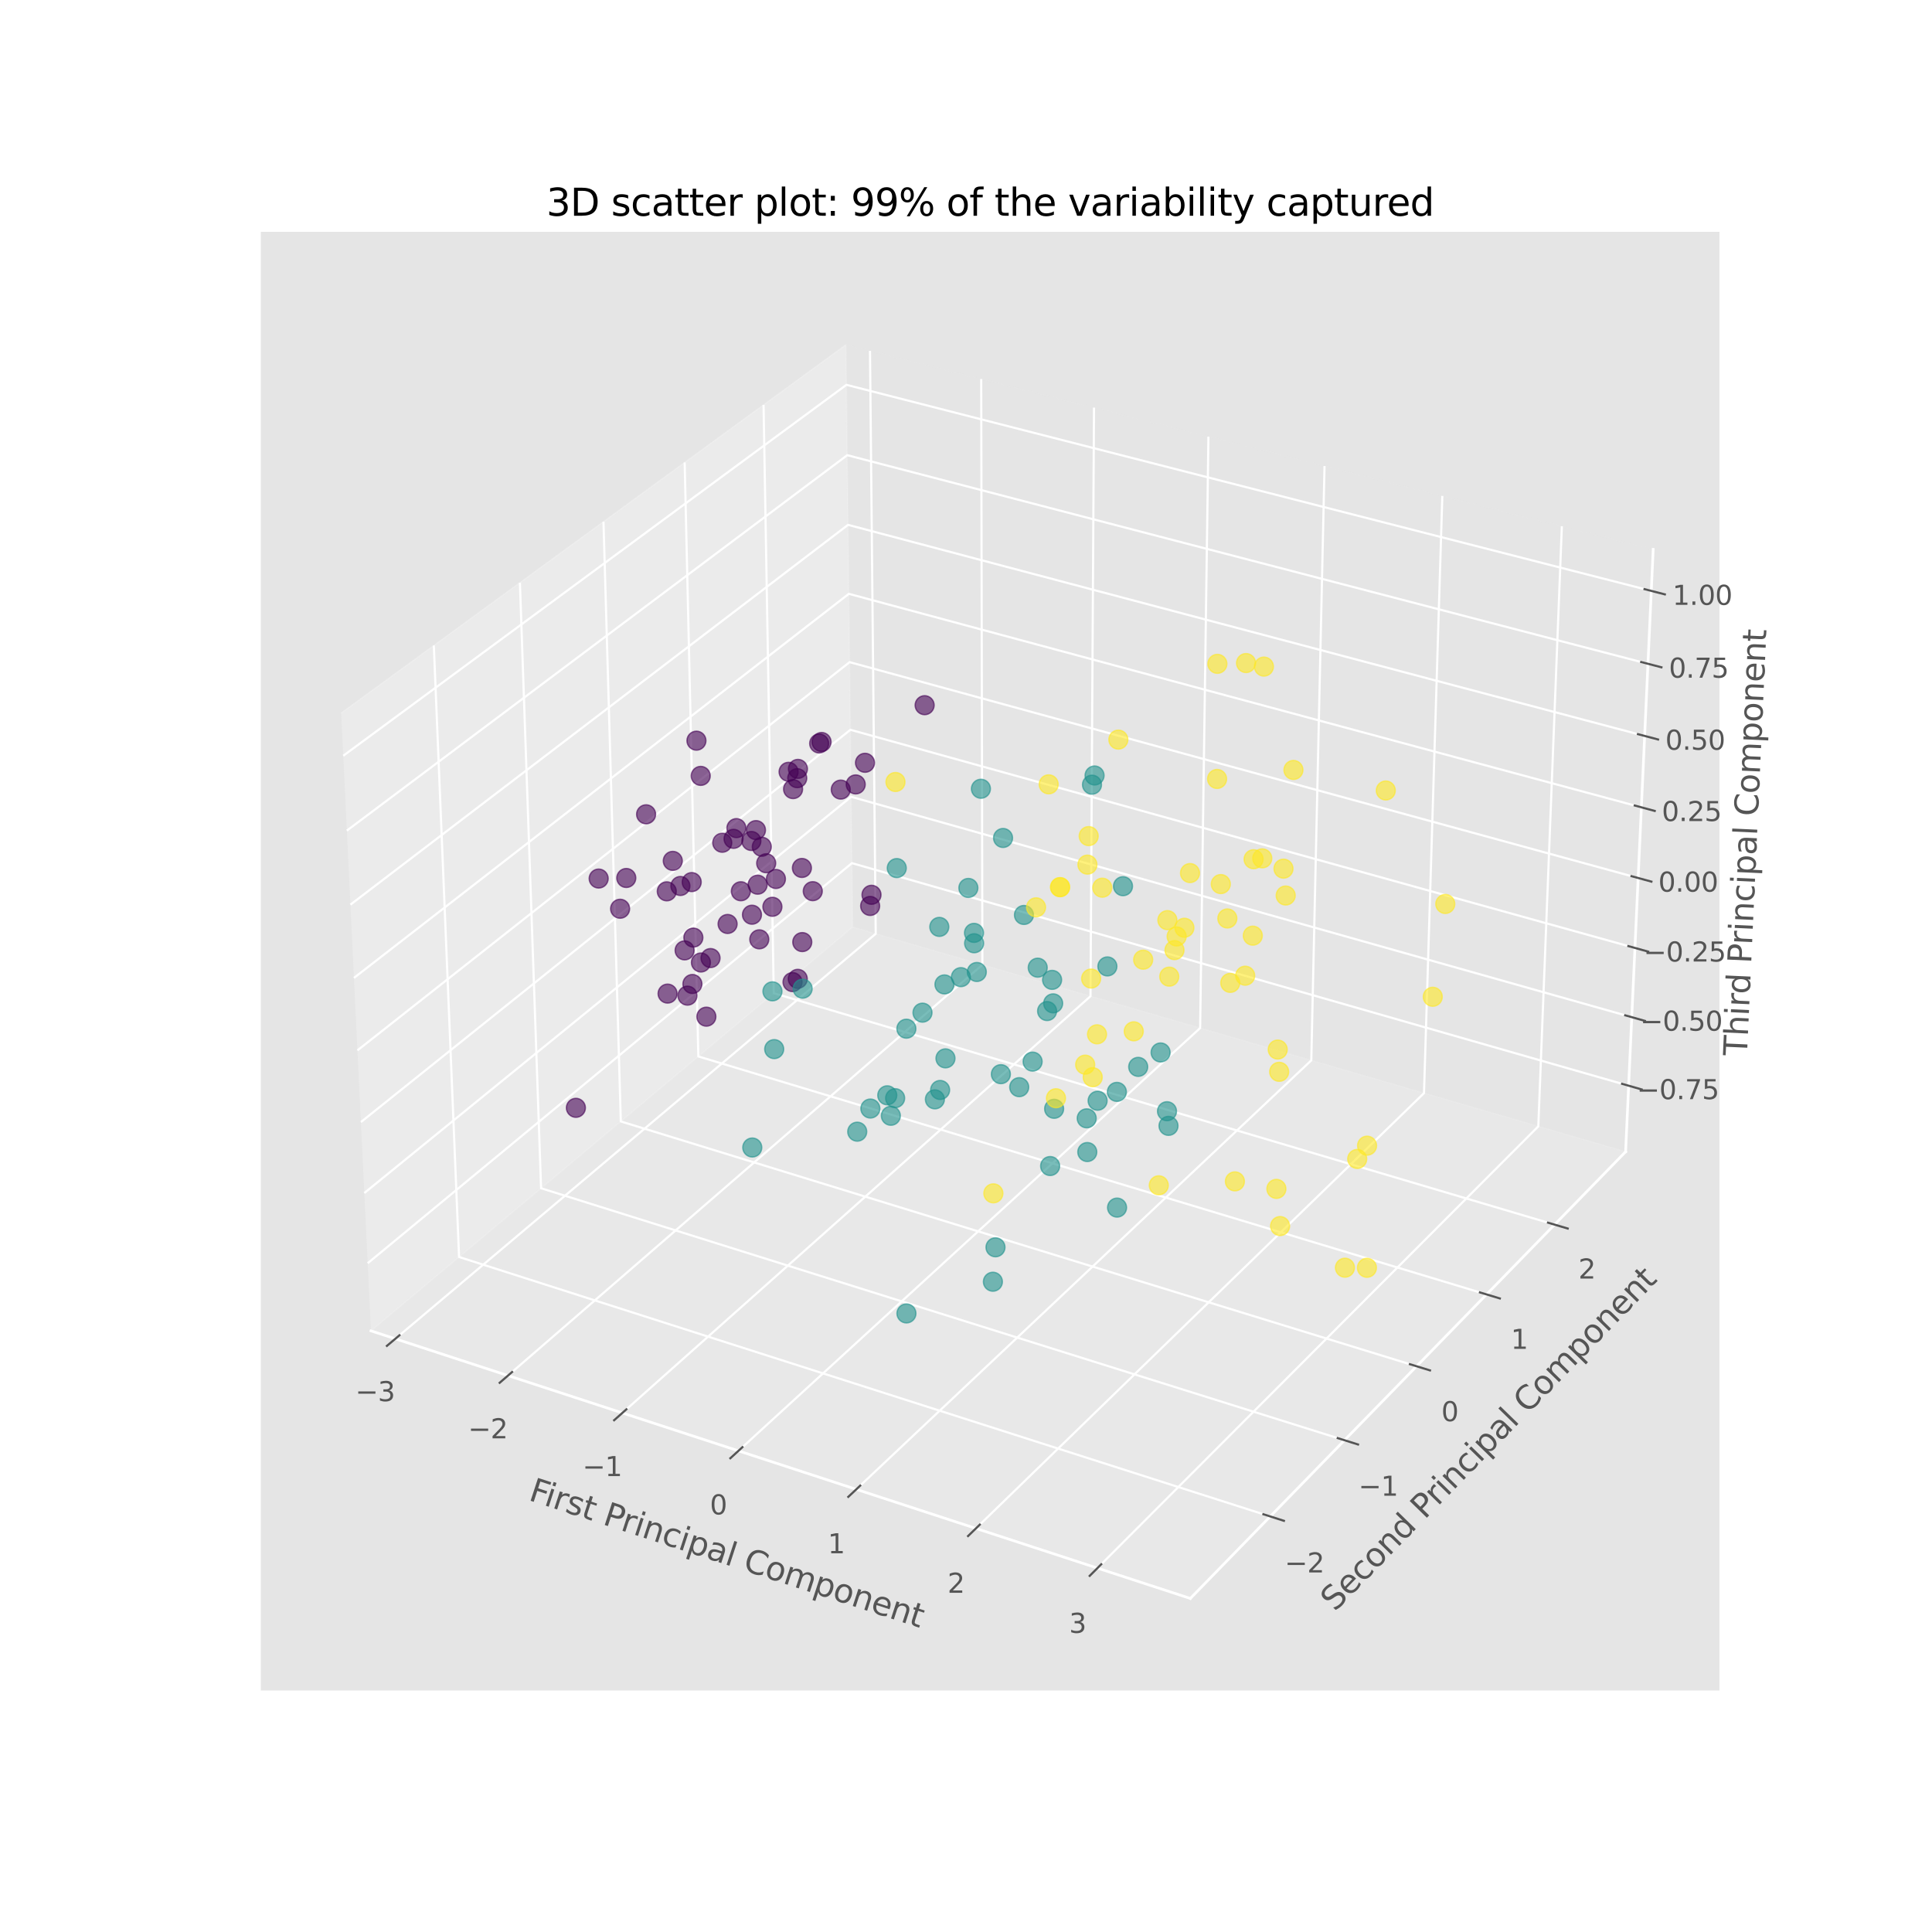 <?xml version="1.0" encoding="utf-8" standalone="no"?>
<!DOCTYPE svg PUBLIC "-//W3C//DTD SVG 1.1//EN"
  "http://www.w3.org/Graphics/SVG/1.1/DTD/svg11.dtd">
<svg height="720pt" version="1.1" viewBox="0 0 720 720" width="720pt" xmlns="http://www.w3.org/2000/svg" xmlns:xlink="http://www.w3.org/1999/xlink">
 <defs>
  <style type="text/css">*{stroke-linecap:butt;stroke-linejoin:round;}</style>
 </defs>
 <g id="figure_1">
  <g id="patch_1">
   <path d="M 0 720 
L 720 720 
L 720 0 
L 0 0 
z
" style="fill:#ffffff;"/>
  </g>
  <g id="patch_2">
   <path d="M 97.2 630 
L 640.8 630 
L 640.8 86.4 
L 97.2 86.4 
z
" style="fill:#e5e5e5;"/>
  </g>
  <g id="pane3d_1">
   <g id="patch_3">
    <path d="M 138.246 495.966 
L 317.76 345.493 
L 315.265 128.485 
L 127.159 265.755 
" style="fill:#f2f2f2;opacity:0.5;stroke:#f2f2f2;stroke-linejoin:miter;stroke-width:0.5;"/>
   </g>
  </g>
  <g id="pane3d_2">
   <g id="patch_4">
    <path d="M 317.76 345.493 
L 605.817 429.22 
L 616.096 204.737 
L 315.265 128.485 
" style="fill:#e6e6e6;opacity:0.5;stroke:#e6e6e6;stroke-linejoin:miter;stroke-width:0.5;"/>
   </g>
  </g>
  <g id="pane3d_3">
   <g id="patch_5">
    <path d="M 138.246 495.966 
L 443.6 595.694 
L 605.817 429.22 
L 317.76 345.493 
" style="fill:#ececec;opacity:0.5;stroke:#ececec;stroke-linejoin:miter;stroke-width:0.5;"/>
   </g>
  </g>
  <g id="axis3d_1">
   <g id="line2d_1">
    <path d="M 138.246 495.966 
L 443.6 595.694 
" style="fill:none;stroke:#ffffff;stroke-linecap:square;"/>
   </g>
   <g id="text_1">
    <!-- First Principal Component -->
    <g style="fill:#555555;" transform="translate(196.601 558.929)rotate(-341.913)scale(0.12 -0.12)">
     <defs>
      <path d="M 628 4666 
L 3309 4666 
L 3309 4134 
L 1259 4134 
L 1259 2759 
L 3109 2759 
L 3109 2228 
L 1259 2228 
L 1259 0 
L 628 0 
L 628 4666 
z
" id="DejaVuSans-46" transform="scale(0.016)"/>
      <path d="M 603 3500 
L 1178 3500 
L 1178 0 
L 603 0 
L 603 3500 
z
M 603 4863 
L 1178 4863 
L 1178 4134 
L 603 4134 
L 603 4863 
z
" id="DejaVuSans-69" transform="scale(0.016)"/>
      <path d="M 2631 2963 
Q 2534 3019 2420 3045 
Q 2306 3072 2169 3072 
Q 1681 3072 1420 2755 
Q 1159 2438 1159 1844 
L 1159 0 
L 581 0 
L 581 3500 
L 1159 3500 
L 1159 2956 
Q 1341 3275 1631 3429 
Q 1922 3584 2338 3584 
Q 2397 3584 2469 3576 
Q 2541 3569 2628 3553 
L 2631 2963 
z
" id="DejaVuSans-72" transform="scale(0.016)"/>
      <path d="M 2834 3397 
L 2834 2853 
Q 2591 2978 2328 3040 
Q 2066 3103 1784 3103 
Q 1356 3103 1142 2972 
Q 928 2841 928 2578 
Q 928 2378 1081 2264 
Q 1234 2150 1697 2047 
L 1894 2003 
Q 2506 1872 2764 1633 
Q 3022 1394 3022 966 
Q 3022 478 2636 193 
Q 2250 -91 1575 -91 
Q 1294 -91 989 -36 
Q 684 19 347 128 
L 347 722 
Q 666 556 975 473 
Q 1284 391 1588 391 
Q 1994 391 2212 530 
Q 2431 669 2431 922 
Q 2431 1156 2273 1281 
Q 2116 1406 1581 1522 
L 1381 1569 
Q 847 1681 609 1914 
Q 372 2147 372 2553 
Q 372 3047 722 3315 
Q 1072 3584 1716 3584 
Q 2034 3584 2315 3537 
Q 2597 3491 2834 3397 
z
" id="DejaVuSans-73" transform="scale(0.016)"/>
      <path d="M 1172 4494 
L 1172 3500 
L 2356 3500 
L 2356 3053 
L 1172 3053 
L 1172 1153 
Q 1172 725 1289 603 
Q 1406 481 1766 481 
L 2356 481 
L 2356 0 
L 1766 0 
Q 1100 0 847 248 
Q 594 497 594 1153 
L 594 3053 
L 172 3053 
L 172 3500 
L 594 3500 
L 594 4494 
L 1172 4494 
z
" id="DejaVuSans-74" transform="scale(0.016)"/>
      <path id="DejaVuSans-20" transform="scale(0.016)"/>
      <path d="M 1259 4147 
L 1259 2394 
L 2053 2394 
Q 2494 2394 2734 2622 
Q 2975 2850 2975 3272 
Q 2975 3691 2734 3919 
Q 2494 4147 2053 4147 
L 1259 4147 
z
M 628 4666 
L 2053 4666 
Q 2838 4666 3239 4311 
Q 3641 3956 3641 3272 
Q 3641 2581 3239 2228 
Q 2838 1875 2053 1875 
L 1259 1875 
L 1259 0 
L 628 0 
L 628 4666 
z
" id="DejaVuSans-50" transform="scale(0.016)"/>
      <path d="M 3513 2113 
L 3513 0 
L 2938 0 
L 2938 2094 
Q 2938 2591 2744 2837 
Q 2550 3084 2163 3084 
Q 1697 3084 1428 2787 
Q 1159 2491 1159 1978 
L 1159 0 
L 581 0 
L 581 3500 
L 1159 3500 
L 1159 2956 
Q 1366 3272 1645 3428 
Q 1925 3584 2291 3584 
Q 2894 3584 3203 3211 
Q 3513 2838 3513 2113 
z
" id="DejaVuSans-6e" transform="scale(0.016)"/>
      <path d="M 3122 3366 
L 3122 2828 
Q 2878 2963 2633 3030 
Q 2388 3097 2138 3097 
Q 1578 3097 1268 2742 
Q 959 2388 959 1747 
Q 959 1106 1268 751 
Q 1578 397 2138 397 
Q 2388 397 2633 464 
Q 2878 531 3122 666 
L 3122 134 
Q 2881 22 2623 -34 
Q 2366 -91 2075 -91 
Q 1284 -91 818 406 
Q 353 903 353 1747 
Q 353 2603 823 3093 
Q 1294 3584 2113 3584 
Q 2378 3584 2631 3529 
Q 2884 3475 3122 3366 
z
" id="DejaVuSans-63" transform="scale(0.016)"/>
      <path d="M 1159 525 
L 1159 -1331 
L 581 -1331 
L 581 3500 
L 1159 3500 
L 1159 2969 
Q 1341 3281 1617 3432 
Q 1894 3584 2278 3584 
Q 2916 3584 3314 3078 
Q 3713 2572 3713 1747 
Q 3713 922 3314 415 
Q 2916 -91 2278 -91 
Q 1894 -91 1617 61 
Q 1341 213 1159 525 
z
M 3116 1747 
Q 3116 2381 2855 2742 
Q 2594 3103 2138 3103 
Q 1681 3103 1420 2742 
Q 1159 2381 1159 1747 
Q 1159 1113 1420 752 
Q 1681 391 2138 391 
Q 2594 391 2855 752 
Q 3116 1113 3116 1747 
z
" id="DejaVuSans-70" transform="scale(0.016)"/>
      <path d="M 2194 1759 
Q 1497 1759 1228 1600 
Q 959 1441 959 1056 
Q 959 750 1161 570 
Q 1363 391 1709 391 
Q 2188 391 2477 730 
Q 2766 1069 2766 1631 
L 2766 1759 
L 2194 1759 
z
M 3341 1997 
L 3341 0 
L 2766 0 
L 2766 531 
Q 2569 213 2275 61 
Q 1981 -91 1556 -91 
Q 1019 -91 701 211 
Q 384 513 384 1019 
Q 384 1609 779 1909 
Q 1175 2209 1959 2209 
L 2766 2209 
L 2766 2266 
Q 2766 2663 2505 2880 
Q 2244 3097 1772 3097 
Q 1472 3097 1187 3025 
Q 903 2953 641 2809 
L 641 3341 
Q 956 3463 1253 3523 
Q 1550 3584 1831 3584 
Q 2591 3584 2966 3190 
Q 3341 2797 3341 1997 
z
" id="DejaVuSans-61" transform="scale(0.016)"/>
      <path d="M 603 4863 
L 1178 4863 
L 1178 0 
L 603 0 
L 603 4863 
z
" id="DejaVuSans-6c" transform="scale(0.016)"/>
      <path d="M 4122 4306 
L 4122 3641 
Q 3803 3938 3442 4084 
Q 3081 4231 2675 4231 
Q 1875 4231 1450 3742 
Q 1025 3253 1025 2328 
Q 1025 1406 1450 917 
Q 1875 428 2675 428 
Q 3081 428 3442 575 
Q 3803 722 4122 1019 
L 4122 359 
Q 3791 134 3420 21 
Q 3050 -91 2638 -91 
Q 1578 -91 968 557 
Q 359 1206 359 2328 
Q 359 3453 968 4101 
Q 1578 4750 2638 4750 
Q 3056 4750 3426 4639 
Q 3797 4528 4122 4306 
z
" id="DejaVuSans-43" transform="scale(0.016)"/>
      <path d="M 1959 3097 
Q 1497 3097 1228 2736 
Q 959 2375 959 1747 
Q 959 1119 1226 758 
Q 1494 397 1959 397 
Q 2419 397 2687 759 
Q 2956 1122 2956 1747 
Q 2956 2369 2687 2733 
Q 2419 3097 1959 3097 
z
M 1959 3584 
Q 2709 3584 3137 3096 
Q 3566 2609 3566 1747 
Q 3566 888 3137 398 
Q 2709 -91 1959 -91 
Q 1206 -91 779 398 
Q 353 888 353 1747 
Q 353 2609 779 3096 
Q 1206 3584 1959 3584 
z
" id="DejaVuSans-6f" transform="scale(0.016)"/>
      <path d="M 3328 2828 
Q 3544 3216 3844 3400 
Q 4144 3584 4550 3584 
Q 5097 3584 5394 3201 
Q 5691 2819 5691 2113 
L 5691 0 
L 5113 0 
L 5113 2094 
Q 5113 2597 4934 2840 
Q 4756 3084 4391 3084 
Q 3944 3084 3684 2787 
Q 3425 2491 3425 1978 
L 3425 0 
L 2847 0 
L 2847 2094 
Q 2847 2600 2669 2842 
Q 2491 3084 2119 3084 
Q 1678 3084 1418 2786 
Q 1159 2488 1159 1978 
L 1159 0 
L 581 0 
L 581 3500 
L 1159 3500 
L 1159 2956 
Q 1356 3278 1631 3431 
Q 1906 3584 2284 3584 
Q 2666 3584 2933 3390 
Q 3200 3197 3328 2828 
z
" id="DejaVuSans-6d" transform="scale(0.016)"/>
      <path d="M 3597 1894 
L 3597 1613 
L 953 1613 
Q 991 1019 1311 708 
Q 1631 397 2203 397 
Q 2534 397 2845 478 
Q 3156 559 3463 722 
L 3463 178 
Q 3153 47 2828 -22 
Q 2503 -91 2169 -91 
Q 1331 -91 842 396 
Q 353 884 353 1716 
Q 353 2575 817 3079 
Q 1281 3584 2069 3584 
Q 2775 3584 3186 3129 
Q 3597 2675 3597 1894 
z
M 3022 2063 
Q 3016 2534 2758 2815 
Q 2500 3097 2075 3097 
Q 1594 3097 1305 2825 
Q 1016 2553 972 2059 
L 3022 2063 
z
" id="DejaVuSans-65" transform="scale(0.016)"/>
     </defs>
     <use xlink:href="#DejaVuSans-46"/>
     <use x="50.27" xlink:href="#DejaVuSans-69"/>
     <use x="78.053" xlink:href="#DejaVuSans-72"/>
     <use x="119.166" xlink:href="#DejaVuSans-73"/>
     <use x="171.266" xlink:href="#DejaVuSans-74"/>
     <use x="210.475" xlink:href="#DejaVuSans-20"/>
     <use x="242.262" xlink:href="#DejaVuSans-50"/>
     <use x="300.814" xlink:href="#DejaVuSans-72"/>
     <use x="341.928" xlink:href="#DejaVuSans-69"/>
     <use x="369.711" xlink:href="#DejaVuSans-6e"/>
     <use x="433.09" xlink:href="#DejaVuSans-63"/>
     <use x="488.07" xlink:href="#DejaVuSans-69"/>
     <use x="515.854" xlink:href="#DejaVuSans-70"/>
     <use x="579.33" xlink:href="#DejaVuSans-61"/>
     <use x="640.609" xlink:href="#DejaVuSans-6c"/>
     <use x="668.393" xlink:href="#DejaVuSans-20"/>
     <use x="700.18" xlink:href="#DejaVuSans-43"/>
     <use x="770.004" xlink:href="#DejaVuSans-6f"/>
     <use x="831.186" xlink:href="#DejaVuSans-6d"/>
     <use x="928.598" xlink:href="#DejaVuSans-70"/>
     <use x="992.074" xlink:href="#DejaVuSans-6f"/>
     <use x="1053.256" xlink:href="#DejaVuSans-6e"/>
     <use x="1116.635" xlink:href="#DejaVuSans-65"/>
     <use x="1178.158" xlink:href="#DejaVuSans-6e"/>
     <use x="1241.537" xlink:href="#DejaVuSans-74"/>
    </g>
   </g>
   <g id="Line3DCollection_1">
    <path d="M 147.319 498.929 
L 326.356 347.992 
L 324.223 130.755 
" style="fill:none;stroke:#ffffff;stroke-width:0.8;"/>
    <path d="M 189.307 512.642 
L 366.106 359.545 
L 365.666 141.26 
" style="fill:none;stroke:#ffffff;stroke-width:0.8;"/>
    <path d="M 231.924 526.561 
L 406.403 371.258 
L 407.703 151.915 
" style="fill:none;stroke:#ffffff;stroke-width:0.8;"/>
    <path d="M 275.185 540.69 
L 447.257 383.133 
L 450.347 162.724 
" style="fill:none;stroke:#ffffff;stroke-width:0.8;"/>
    <path d="M 319.103 555.034 
L 488.68 395.173 
L 493.611 173.69 
" style="fill:none;stroke:#ffffff;stroke-width:0.8;"/>
    <path d="M 363.695 569.597 
L 530.684 407.382 
L 537.509 184.817 
" style="fill:none;stroke:#ffffff;stroke-width:0.8;"/>
    <path d="M 408.975 584.386 
L 573.281 419.763 
L 582.054 196.108 
" style="fill:none;stroke:#ffffff;stroke-width:0.8;"/>
   </g>
   <g id="xtick_1">
    <g id="line2d_2">
     <path clip-path="url(#p3619fafa9b)" d="M 376.346 350.854 
" style="fill:none;stroke:#ffffff;stroke-linecap:square;stroke-width:0.8;"/>
    </g>
    <g id="line2d_3">
     <path d="M 148.878 497.615 
L 144.194 501.563 
" style="fill:none;stroke:#555555;stroke-linecap:square;stroke-width:0.8;"/>
    </g>
    <g id="text_2">
     <!-- −3 -->
     <g style="fill:#555555;" transform="translate(132.428 522.177)scale(0.1 -0.1)">
      <defs>
       <path d="M 678 2272 
L 4684 2272 
L 4684 1741 
L 678 1741 
L 678 2272 
z
" id="DejaVuSans-2212" transform="scale(0.016)"/>
       <path d="M 2597 2516 
Q 3050 2419 3304 2112 
Q 3559 1806 3559 1356 
Q 3559 666 3084 287 
Q 2609 -91 1734 -91 
Q 1441 -91 1130 -33 
Q 819 25 488 141 
L 488 750 
Q 750 597 1062 519 
Q 1375 441 1716 441 
Q 2309 441 2620 675 
Q 2931 909 2931 1356 
Q 2931 1769 2642 2001 
Q 2353 2234 1838 2234 
L 1294 2234 
L 1294 2753 
L 1863 2753 
Q 2328 2753 2575 2939 
Q 2822 3125 2822 3475 
Q 2822 3834 2567 4026 
Q 2313 4219 1838 4219 
Q 1578 4219 1281 4162 
Q 984 4106 628 3988 
L 628 4550 
Q 988 4650 1302 4700 
Q 1616 4750 1894 4750 
Q 2613 4750 3031 4423 
Q 3450 4097 3450 3541 
Q 3450 3153 3228 2886 
Q 3006 2619 2597 2516 
z
" id="DejaVuSans-33" transform="scale(0.016)"/>
      </defs>
      <use xlink:href="#DejaVuSans-2212"/>
      <use x="83.789" xlink:href="#DejaVuSans-33"/>
     </g>
    </g>
   </g>
   <g id="xtick_2">
    <g id="line2d_4">
     <path clip-path="url(#p3619fafa9b)" d="M 376.346 350.854 
" style="fill:none;stroke:#ffffff;stroke-linecap:square;stroke-width:0.8;"/>
    </g>
    <g id="line2d_5">
     <path d="M 190.847 511.309 
L 186.22 515.316 
" style="fill:none;stroke:#555555;stroke-linecap:square;stroke-width:0.8;"/>
    </g>
    <g id="text_3">
     <!-- −2 -->
     <g style="fill:#555555;" transform="translate(174.437 536.032)scale(0.1 -0.1)">
      <defs>
       <path d="M 1228 531 
L 3431 531 
L 3431 0 
L 469 0 
L 469 531 
Q 828 903 1448 1529 
Q 2069 2156 2228 2338 
Q 2531 2678 2651 2914 
Q 2772 3150 2772 3378 
Q 2772 3750 2511 3984 
Q 2250 4219 1831 4219 
Q 1534 4219 1204 4116 
Q 875 4013 500 3803 
L 500 4441 
Q 881 4594 1212 4672 
Q 1544 4750 1819 4750 
Q 2544 4750 2975 4387 
Q 3406 4025 3406 3419 
Q 3406 3131 3298 2873 
Q 3191 2616 2906 2266 
Q 2828 2175 2409 1742 
Q 1991 1309 1228 531 
z
" id="DejaVuSans-32" transform="scale(0.016)"/>
      </defs>
      <use xlink:href="#DejaVuSans-2212"/>
      <use x="83.789" xlink:href="#DejaVuSans-32"/>
     </g>
    </g>
   </g>
   <g id="xtick_3">
    <g id="line2d_6">
     <path clip-path="url(#p3619fafa9b)" d="M 376.346 350.854 
" style="fill:none;stroke:#ffffff;stroke-linecap:square;stroke-width:0.8;"/>
    </g>
    <g id="line2d_7">
     <path d="M 233.445 525.207 
L 228.876 529.275 
" style="fill:none;stroke:#555555;stroke-linecap:square;stroke-width:0.8;"/>
    </g>
    <g id="text_4">
     <!-- −1 -->
     <g style="fill:#555555;" transform="translate(217.077 550.095)scale(0.1 -0.1)">
      <defs>
       <path d="M 794 531 
L 1825 531 
L 1825 4091 
L 703 3866 
L 703 4441 
L 1819 4666 
L 2450 4666 
L 2450 531 
L 3481 531 
L 3481 0 
L 794 0 
L 794 531 
z
" id="DejaVuSans-31" transform="scale(0.016)"/>
      </defs>
      <use xlink:href="#DejaVuSans-2212"/>
      <use x="83.789" xlink:href="#DejaVuSans-31"/>
     </g>
    </g>
   </g>
   <g id="xtick_4">
    <g id="line2d_8">
     <path clip-path="url(#p3619fafa9b)" d="M 376.346 350.854 
" style="fill:none;stroke:#ffffff;stroke-linecap:square;stroke-width:0.8;"/>
    </g>
    <g id="line2d_9">
     <path d="M 276.686 539.316 
L 272.176 543.445 
" style="fill:none;stroke:#555555;stroke-linecap:square;stroke-width:0.8;"/>
    </g>
    <g id="text_5">
     <!-- 0 -->
     <g style="fill:#555555;" transform="translate(264.551 564.37)scale(0.1 -0.1)">
      <defs>
       <path d="M 2034 4250 
Q 1547 4250 1301 3770 
Q 1056 3291 1056 2328 
Q 1056 1369 1301 889 
Q 1547 409 2034 409 
Q 2525 409 2770 889 
Q 3016 1369 3016 2328 
Q 3016 3291 2770 3770 
Q 2525 4250 2034 4250 
z
M 2034 4750 
Q 2819 4750 3233 4129 
Q 3647 3509 3647 2328 
Q 3647 1150 3233 529 
Q 2819 -91 2034 -91 
Q 1250 -91 836 529 
Q 422 1150 422 2328 
Q 422 3509 836 4129 
Q 1250 4750 2034 4750 
z
" id="DejaVuSans-30" transform="scale(0.016)"/>
      </defs>
      <use xlink:href="#DejaVuSans-30"/>
     </g>
    </g>
   </g>
   <g id="xtick_5">
    <g id="line2d_10">
     <path clip-path="url(#p3619fafa9b)" d="M 376.346 350.854 
" style="fill:none;stroke:#ffffff;stroke-linecap:square;stroke-width:0.8;"/>
    </g>
    <g id="line2d_11">
     <path d="M 320.583 553.639 
L 316.137 557.831 
" style="fill:none;stroke:#555555;stroke-linecap:square;stroke-width:0.8;"/>
    </g>
    <g id="text_6">
     <!-- 1 -->
     <g style="fill:#555555;" transform="translate(308.495 578.863)scale(0.1 -0.1)">
      <use xlink:href="#DejaVuSans-31"/>
     </g>
    </g>
   </g>
   <g id="xtick_6">
    <g id="line2d_12">
     <path clip-path="url(#p3619fafa9b)" d="M 376.346 350.854 
" style="fill:none;stroke:#ffffff;stroke-linecap:square;stroke-width:0.8;"/>
    </g>
    <g id="line2d_13">
     <path d="M 365.153 568.181 
L 360.772 572.437 
" style="fill:none;stroke:#555555;stroke-linecap:square;stroke-width:0.8;"/>
    </g>
    <g id="text_7">
     <!-- 2 -->
     <g style="fill:#555555;" transform="translate(353.113 593.579)scale(0.1 -0.1)">
      <use xlink:href="#DejaVuSans-32"/>
     </g>
    </g>
   </g>
   <g id="xtick_7">
    <g id="line2d_14">
     <path clip-path="url(#p3619fafa9b)" d="M 376.346 350.854 
" style="fill:none;stroke:#ffffff;stroke-linecap:square;stroke-width:0.8;"/>
    </g>
    <g id="line2d_15">
     <path d="M 410.411 582.947 
L 406.097 587.27 
" style="fill:none;stroke:#555555;stroke-linecap:square;stroke-width:0.8;"/>
    </g>
    <g id="text_8">
     <!-- 3 -->
     <g style="fill:#555555;" transform="translate(398.422 608.522)scale(0.1 -0.1)">
      <use xlink:href="#DejaVuSans-33"/>
     </g>
    </g>
   </g>
  </g>
  <g id="axis3d_2">
   <g id="line2d_16">
    <path d="M 605.817 429.22 
L 443.6 595.694 
" style="fill:none;stroke:#ffffff;stroke-linecap:square;"/>
   </g>
   <g id="text_9">
    <!-- Second Principal Component -->
    <g style="fill:#555555;" transform="translate(497.438 600.841)rotate(-45.742)scale(0.12 -0.12)">
     <defs>
      <path d="M 3425 4513 
L 3425 3897 
Q 3066 4069 2747 4153 
Q 2428 4238 2131 4238 
Q 1616 4238 1336 4038 
Q 1056 3838 1056 3469 
Q 1056 3159 1242 3001 
Q 1428 2844 1947 2747 
L 2328 2669 
Q 3034 2534 3370 2195 
Q 3706 1856 3706 1288 
Q 3706 609 3251 259 
Q 2797 -91 1919 -91 
Q 1588 -91 1214 -16 
Q 841 59 441 206 
L 441 856 
Q 825 641 1194 531 
Q 1563 422 1919 422 
Q 2459 422 2753 634 
Q 3047 847 3047 1241 
Q 3047 1584 2836 1778 
Q 2625 1972 2144 2069 
L 1759 2144 
Q 1053 2284 737 2584 
Q 422 2884 422 3419 
Q 422 4038 858 4394 
Q 1294 4750 2059 4750 
Q 2388 4750 2728 4690 
Q 3069 4631 3425 4513 
z
" id="DejaVuSans-53" transform="scale(0.016)"/>
      <path d="M 2906 2969 
L 2906 4863 
L 3481 4863 
L 3481 0 
L 2906 0 
L 2906 525 
Q 2725 213 2448 61 
Q 2172 -91 1784 -91 
Q 1150 -91 751 415 
Q 353 922 353 1747 
Q 353 2572 751 3078 
Q 1150 3584 1784 3584 
Q 2172 3584 2448 3432 
Q 2725 3281 2906 2969 
z
M 947 1747 
Q 947 1113 1208 752 
Q 1469 391 1925 391 
Q 2381 391 2643 752 
Q 2906 1113 2906 1747 
Q 2906 2381 2643 2742 
Q 2381 3103 1925 3103 
Q 1469 3103 1208 2742 
Q 947 2381 947 1747 
z
" id="DejaVuSans-64" transform="scale(0.016)"/>
     </defs>
     <use xlink:href="#DejaVuSans-53"/>
     <use x="63.477" xlink:href="#DejaVuSans-65"/>
     <use x="125" xlink:href="#DejaVuSans-63"/>
     <use x="179.98" xlink:href="#DejaVuSans-6f"/>
     <use x="241.162" xlink:href="#DejaVuSans-6e"/>
     <use x="304.541" xlink:href="#DejaVuSans-64"/>
     <use x="368.018" xlink:href="#DejaVuSans-20"/>
     <use x="399.805" xlink:href="#DejaVuSans-50"/>
     <use x="458.357" xlink:href="#DejaVuSans-72"/>
     <use x="499.471" xlink:href="#DejaVuSans-69"/>
     <use x="527.254" xlink:href="#DejaVuSans-6e"/>
     <use x="590.633" xlink:href="#DejaVuSans-63"/>
     <use x="645.613" xlink:href="#DejaVuSans-69"/>
     <use x="673.396" xlink:href="#DejaVuSans-70"/>
     <use x="736.873" xlink:href="#DejaVuSans-61"/>
     <use x="798.152" xlink:href="#DejaVuSans-6c"/>
     <use x="825.936" xlink:href="#DejaVuSans-20"/>
     <use x="857.723" xlink:href="#DejaVuSans-43"/>
     <use x="927.547" xlink:href="#DejaVuSans-6f"/>
     <use x="988.729" xlink:href="#DejaVuSans-6d"/>
     <use x="1086.141" xlink:href="#DejaVuSans-70"/>
     <use x="1149.617" xlink:href="#DejaVuSans-6f"/>
     <use x="1210.799" xlink:href="#DejaVuSans-6e"/>
     <use x="1274.178" xlink:href="#DejaVuSans-65"/>
     <use x="1335.701" xlink:href="#DejaVuSans-6e"/>
     <use x="1399.08" xlink:href="#DejaVuSans-74"/>
    </g>
   </g>
   <g id="Line3DCollection_2">
    <path d="M 161.675 240.567 
L 171.083 468.441 
L 473.38 565.132 
" style="fill:none;stroke:#ffffff;stroke-width:0.8;"/>
    <path d="M 193.755 217.157 
L 201.644 442.824 
L 501.053 536.733 
" style="fill:none;stroke:#ffffff;stroke-width:0.8;"/>
    <path d="M 224.902 194.427 
L 231.354 417.92 
L 527.915 509.166 
" style="fill:none;stroke:#ffffff;stroke-width:0.8;"/>
    <path d="M 255.156 172.349 
L 260.248 393.701 
L 554.002 482.394 
" style="fill:none;stroke:#ffffff;stroke-width:0.8;"/>
    <path d="M 284.555 150.895 
L 288.359 370.137 
L 579.347 456.384 
" style="fill:none;stroke:#ffffff;stroke-width:0.8;"/>
   </g>
   <g id="xtick_8">
    <g id="line2d_17">
     <path clip-path="url(#p3619fafa9b)" d="M 376.346 350.854 
" style="fill:none;stroke:#ffffff;stroke-linecap:square;stroke-width:0.8;"/>
    </g>
    <g id="line2d_18">
     <path d="M 470.834 564.318 
L 478.479 566.763 
" style="fill:none;stroke:#555555;stroke-linecap:square;stroke-width:0.8;"/>
    </g>
    <g id="text_10">
     <!-- −2 -->
     <g style="fill:#555555;" transform="translate(478.764 586.012)scale(0.1 -0.1)">
      <use xlink:href="#DejaVuSans-2212"/>
      <use x="83.789" xlink:href="#DejaVuSans-32"/>
     </g>
    </g>
   </g>
   <g id="xtick_9">
    <g id="line2d_19">
     <path clip-path="url(#p3619fafa9b)" d="M 376.346 350.854 
" style="fill:none;stroke:#ffffff;stroke-linecap:square;stroke-width:0.8;"/>
    </g>
    <g id="line2d_20">
     <path d="M 498.533 535.943 
L 506.099 538.316 
" style="fill:none;stroke:#555555;stroke-linecap:square;stroke-width:0.8;"/>
    </g>
    <g id="text_11">
     <!-- −1 -->
     <g style="fill:#555555;" transform="translate(506.255 557.407)scale(0.1 -0.1)">
      <use xlink:href="#DejaVuSans-2212"/>
      <use x="83.789" xlink:href="#DejaVuSans-31"/>
     </g>
    </g>
   </g>
   <g id="xtick_10">
    <g id="line2d_21">
     <path clip-path="url(#p3619fafa9b)" d="M 376.346 350.854 
" style="fill:none;stroke:#ffffff;stroke-linecap:square;stroke-width:0.8;"/>
    </g>
    <g id="line2d_22">
     <path d="M 525.421 508.398 
L 532.91 510.702 
" style="fill:none;stroke:#555555;stroke-linecap:square;stroke-width:0.8;"/>
    </g>
    <g id="text_12">
     <!-- 0 -->
     <g style="fill:#555555;" transform="translate(537.131 529.64)scale(0.1 -0.1)">
      <use xlink:href="#DejaVuSans-30"/>
     </g>
    </g>
   </g>
   <g id="xtick_11">
    <g id="line2d_23">
     <path clip-path="url(#p3619fafa9b)" d="M 376.346 350.854 
" style="fill:none;stroke:#ffffff;stroke-linecap:square;stroke-width:0.8;"/>
    </g>
    <g id="line2d_24">
     <path d="M 551.534 481.649 
L 558.946 483.887 
" style="fill:none;stroke:#555555;stroke-linecap:square;stroke-width:0.8;"/>
    </g>
    <g id="text_13">
     <!-- 1 -->
     <g style="fill:#555555;" transform="translate(563.046 502.675)scale(0.1 -0.1)">
      <use xlink:href="#DejaVuSans-31"/>
     </g>
    </g>
   </g>
   <g id="xtick_12">
    <g id="line2d_25">
     <path clip-path="url(#p3619fafa9b)" d="M 376.346 350.854 
" style="fill:none;stroke:#ffffff;stroke-linecap:square;stroke-width:0.8;"/>
    </g>
    <g id="line2d_26">
     <path d="M 576.903 455.66 
L 584.241 457.835 
" style="fill:none;stroke:#555555;stroke-linecap:square;stroke-width:0.8;"/>
    </g>
    <g id="text_14">
     <!-- 2 -->
     <g style="fill:#555555;" transform="translate(588.224 476.478)scale(0.1 -0.1)">
      <use xlink:href="#DejaVuSans-32"/>
     </g>
    </g>
   </g>
  </g>
  <g id="axis3d_3">
   <g id="line2d_27">
    <path d="M 605.817 429.22 
L 616.096 204.737 
" style="fill:none;stroke:#ffffff;stroke-linecap:square;"/>
   </g>
   <g id="text_15">
    <!-- Third Principal Component -->
    <g style="fill:#555555;" transform="translate(651.027 393.598)rotate(-87.378)scale(0.12 -0.12)">
     <defs>
      <path d="M -19 4666 
L 3928 4666 
L 3928 4134 
L 2272 4134 
L 2272 0 
L 1638 0 
L 1638 4134 
L -19 4134 
L -19 4666 
z
" id="DejaVuSans-54" transform="scale(0.016)"/>
      <path d="M 3513 2113 
L 3513 0 
L 2938 0 
L 2938 2094 
Q 2938 2591 2744 2837 
Q 2550 3084 2163 3084 
Q 1697 3084 1428 2787 
Q 1159 2491 1159 1978 
L 1159 0 
L 581 0 
L 581 4863 
L 1159 4863 
L 1159 2956 
Q 1366 3272 1645 3428 
Q 1925 3584 2291 3584 
Q 2894 3584 3203 3211 
Q 3513 2838 3513 2113 
z
" id="DejaVuSans-68" transform="scale(0.016)"/>
     </defs>
     <use xlink:href="#DejaVuSans-54"/>
     <use x="61.084" xlink:href="#DejaVuSans-68"/>
     <use x="124.463" xlink:href="#DejaVuSans-69"/>
     <use x="152.246" xlink:href="#DejaVuSans-72"/>
     <use x="191.609" xlink:href="#DejaVuSans-64"/>
     <use x="255.086" xlink:href="#DejaVuSans-20"/>
     <use x="286.873" xlink:href="#DejaVuSans-50"/>
     <use x="345.426" xlink:href="#DejaVuSans-72"/>
     <use x="386.539" xlink:href="#DejaVuSans-69"/>
     <use x="414.322" xlink:href="#DejaVuSans-6e"/>
     <use x="477.701" xlink:href="#DejaVuSans-63"/>
     <use x="532.682" xlink:href="#DejaVuSans-69"/>
     <use x="560.465" xlink:href="#DejaVuSans-70"/>
     <use x="623.941" xlink:href="#DejaVuSans-61"/>
     <use x="685.221" xlink:href="#DejaVuSans-6c"/>
     <use x="713.004" xlink:href="#DejaVuSans-20"/>
     <use x="744.791" xlink:href="#DejaVuSans-43"/>
     <use x="814.615" xlink:href="#DejaVuSans-6f"/>
     <use x="875.797" xlink:href="#DejaVuSans-6d"/>
     <use x="973.209" xlink:href="#DejaVuSans-70"/>
     <use x="1036.686" xlink:href="#DejaVuSans-6f"/>
     <use x="1097.867" xlink:href="#DejaVuSans-6e"/>
     <use x="1161.246" xlink:href="#DejaVuSans-65"/>
     <use x="1222.77" xlink:href="#DejaVuSans-6e"/>
     <use x="1286.148" xlink:href="#DejaVuSans-74"/>
    </g>
   </g>
   <g id="Line3DCollection_3">
    <path d="M 606.943 404.614 
L 317.486 321.662 
L 137.032 470.77 
" style="fill:none;stroke:#ffffff;stroke-width:0.8;"/>
    <path d="M 608.113 379.072 
L 317.202 296.935 
L 135.772 444.606 
" style="fill:none;stroke:#ffffff;stroke-width:0.8;"/>
    <path d="M 609.295 353.27 
L 316.915 271.969 
L 134.499 418.165 
" style="fill:none;stroke:#ffffff;stroke-width:0.8;"/>
    <path d="M 610.488 327.203 
L 316.625 246.76 
L 133.212 391.442 
" style="fill:none;stroke:#ffffff;stroke-width:0.8;"/>
    <path d="M 611.694 300.868 
L 316.332 221.303 
L 131.911 364.434 
" style="fill:none;stroke:#ffffff;stroke-width:0.8;"/>
    <path d="M 612.913 274.26 
L 316.036 195.595 
L 130.597 337.136 
" style="fill:none;stroke:#ffffff;stroke-width:0.8;"/>
    <path d="M 614.144 247.376 
L 315.738 169.633 
L 129.268 309.542 
" style="fill:none;stroke:#ffffff;stroke-width:0.8;"/>
    <path d="M 615.388 220.21 
L 315.436 143.413 
L 127.925 281.648 
" style="fill:none;stroke:#ffffff;stroke-width:0.8;"/>
   </g>
   <g id="xtick_13">
    <g id="line2d_28">
     <path clip-path="url(#p3619fafa9b)" d="M 376.346 350.854 
" style="fill:none;stroke:#ffffff;stroke-linecap:square;stroke-width:0.8;"/>
    </g>
    <g id="line2d_29">
     <path d="M 604.514 403.917 
L 611.809 406.008 
" style="fill:none;stroke:#555555;stroke-linecap:square;stroke-width:0.8;"/>
    </g>
    <g id="text_16">
     <!-- −0.75 -->
     <g style="fill:#555555;" transform="translate(609.985 409.627)scale(0.1 -0.1)">
      <defs>
       <path d="M 684 794 
L 1344 794 
L 1344 0 
L 684 0 
L 684 794 
z
" id="DejaVuSans-2e" transform="scale(0.016)"/>
       <path d="M 525 4666 
L 3525 4666 
L 3525 4397 
L 1831 0 
L 1172 0 
L 2766 4134 
L 525 4134 
L 525 4666 
z
" id="DejaVuSans-37" transform="scale(0.016)"/>
       <path d="M 691 4666 
L 3169 4666 
L 3169 4134 
L 1269 4134 
L 1269 2991 
Q 1406 3038 1543 3061 
Q 1681 3084 1819 3084 
Q 2600 3084 3056 2656 
Q 3513 2228 3513 1497 
Q 3513 744 3044 326 
Q 2575 -91 1722 -91 
Q 1428 -91 1123 -41 
Q 819 9 494 109 
L 494 744 
Q 775 591 1075 516 
Q 1375 441 1709 441 
Q 2250 441 2565 725 
Q 2881 1009 2881 1497 
Q 2881 1984 2565 2268 
Q 2250 2553 1709 2553 
Q 1456 2553 1204 2497 
Q 953 2441 691 2322 
L 691 4666 
z
" id="DejaVuSans-35" transform="scale(0.016)"/>
      </defs>
      <use xlink:href="#DejaVuSans-2212"/>
      <use x="83.789" xlink:href="#DejaVuSans-30"/>
      <use x="147.412" xlink:href="#DejaVuSans-2e"/>
      <use x="179.199" xlink:href="#DejaVuSans-37"/>
      <use x="242.822" xlink:href="#DejaVuSans-35"/>
     </g>
    </g>
   </g>
   <g id="xtick_14">
    <g id="line2d_30">
     <path clip-path="url(#p3619fafa9b)" d="M 376.346 350.854 
" style="fill:none;stroke:#ffffff;stroke-linecap:square;stroke-width:0.8;"/>
    </g>
    <g id="line2d_31">
     <path d="M 605.67 378.382 
L 613.004 380.453 
" style="fill:none;stroke:#555555;stroke-linecap:square;stroke-width:0.8;"/>
    </g>
    <g id="text_17">
     <!-- −0.50 -->
     <g style="fill:#555555;" transform="translate(611.246 384.11)scale(0.1 -0.1)">
      <use xlink:href="#DejaVuSans-2212"/>
      <use x="83.789" xlink:href="#DejaVuSans-30"/>
      <use x="147.412" xlink:href="#DejaVuSans-2e"/>
      <use x="179.199" xlink:href="#DejaVuSans-35"/>
      <use x="242.822" xlink:href="#DejaVuSans-30"/>
     </g>
    </g>
   </g>
   <g id="xtick_15">
    <g id="line2d_32">
     <path clip-path="url(#p3619fafa9b)" d="M 376.346 350.854 
" style="fill:none;stroke:#ffffff;stroke-linecap:square;stroke-width:0.8;"/>
    </g>
    <g id="line2d_33">
     <path d="M 606.839 352.587 
L 614.212 354.637 
" style="fill:none;stroke:#555555;stroke-linecap:square;stroke-width:0.8;"/>
    </g>
    <g id="text_18">
     <!-- −0.25 -->
     <g style="fill:#555555;" transform="translate(612.52 358.333)scale(0.1 -0.1)">
      <use xlink:href="#DejaVuSans-2212"/>
      <use x="83.789" xlink:href="#DejaVuSans-30"/>
      <use x="147.412" xlink:href="#DejaVuSans-2e"/>
      <use x="179.199" xlink:href="#DejaVuSans-32"/>
      <use x="242.822" xlink:href="#DejaVuSans-35"/>
     </g>
    </g>
   </g>
   <g id="xtick_16">
    <g id="line2d_34">
     <path clip-path="url(#p3619fafa9b)" d="M 376.346 350.854 
" style="fill:none;stroke:#ffffff;stroke-linecap:square;stroke-width:0.8;"/>
    </g>
    <g id="line2d_35">
     <path d="M 608.02 326.527 
L 615.432 328.556 
" style="fill:none;stroke:#555555;stroke-linecap:square;stroke-width:0.8;"/>
    </g>
    <g id="text_19">
     <!-- 0.00 -->
     <g style="fill:#555555;" transform="translate(617.997 332.293)scale(0.1 -0.1)">
      <use xlink:href="#DejaVuSans-30"/>
      <use x="63.623" xlink:href="#DejaVuSans-2e"/>
      <use x="95.41" xlink:href="#DejaVuSans-30"/>
      <use x="159.033" xlink:href="#DejaVuSans-30"/>
     </g>
    </g>
   </g>
   <g id="xtick_17">
    <g id="line2d_36">
     <path clip-path="url(#p3619fafa9b)" d="M 376.346 350.854 
" style="fill:none;stroke:#ffffff;stroke-linecap:square;stroke-width:0.8;"/>
    </g>
    <g id="line2d_37">
     <path d="M 609.212 300.2 
L 616.664 302.207 
" style="fill:none;stroke:#555555;stroke-linecap:square;stroke-width:0.8;"/>
    </g>
    <g id="text_20">
     <!-- 0.25 -->
     <g style="fill:#555555;" transform="translate(619.297 305.984)scale(0.1 -0.1)">
      <use xlink:href="#DejaVuSans-30"/>
      <use x="63.623" xlink:href="#DejaVuSans-2e"/>
      <use x="95.41" xlink:href="#DejaVuSans-32"/>
      <use x="159.033" xlink:href="#DejaVuSans-35"/>
     </g>
    </g>
   </g>
   <g id="xtick_18">
    <g id="line2d_38">
     <path clip-path="url(#p3619fafa9b)" d="M 376.346 350.854 
" style="fill:none;stroke:#ffffff;stroke-linecap:square;stroke-width:0.8;"/>
    </g>
    <g id="line2d_39">
     <path d="M 610.418 273.599 
L 617.909 275.584 
" style="fill:none;stroke:#555555;stroke-linecap:square;stroke-width:0.8;"/>
    </g>
    <g id="text_21">
     <!-- 0.50 -->
     <g style="fill:#555555;" transform="translate(620.61 279.404)scale(0.1 -0.1)">
      <use xlink:href="#DejaVuSans-30"/>
      <use x="63.623" xlink:href="#DejaVuSans-2e"/>
      <use x="95.41" xlink:href="#DejaVuSans-35"/>
      <use x="159.033" xlink:href="#DejaVuSans-30"/>
     </g>
    </g>
   </g>
   <g id="xtick_19">
    <g id="line2d_40">
     <path clip-path="url(#p3619fafa9b)" d="M 376.346 350.854 
" style="fill:none;stroke:#ffffff;stroke-linecap:square;stroke-width:0.8;"/>
    </g>
    <g id="line2d_41">
     <path d="M 611.635 246.722 
L 619.167 248.684 
" style="fill:none;stroke:#555555;stroke-linecap:square;stroke-width:0.8;"/>
    </g>
    <g id="text_22">
     <!-- 0.75 -->
     <g style="fill:#555555;" transform="translate(621.937 252.548)scale(0.1 -0.1)">
      <use xlink:href="#DejaVuSans-30"/>
      <use x="63.623" xlink:href="#DejaVuSans-2e"/>
      <use x="95.41" xlink:href="#DejaVuSans-37"/>
      <use x="159.033" xlink:href="#DejaVuSans-35"/>
     </g>
    </g>
   </g>
   <g id="xtick_20">
    <g id="line2d_42">
     <path clip-path="url(#p3619fafa9b)" d="M 376.346 350.854 
" style="fill:none;stroke:#ffffff;stroke-linecap:square;stroke-width:0.8;"/>
    </g>
    <g id="line2d_43">
     <path d="M 612.866 219.564 
L 620.439 221.503 
" style="fill:none;stroke:#555555;stroke-linecap:square;stroke-width:0.8;"/>
    </g>
    <g id="text_23">
     <!-- 1.00 -->
     <g style="fill:#555555;" transform="translate(623.278 225.41)scale(0.1 -0.1)">
      <use xlink:href="#DejaVuSans-31"/>
      <use x="63.623" xlink:href="#DejaVuSans-2e"/>
      <use x="95.41" xlink:href="#DejaVuSans-30"/>
      <use x="159.033" xlink:href="#DejaVuSans-30"/>
     </g>
    </g>
   </g>
  </g>
  <g id="axes_1">
   <g id="Path3DCollection_1">
    <defs>
     <path d="M 0 3.536 
C 0.938 3.536 1.837 3.163 2.5 2.5 
C 3.163 1.837 3.536 0.938 3.536 -0 
C 3.536 -0.938 3.163 -1.837 2.5 -2.5 
C 1.837 -3.163 0.938 -3.536 0 -3.536 
C -0.938 -3.536 -1.837 -3.163 -2.5 -2.5 
C -3.163 -1.837 -3.536 -0.938 -3.536 0 
C -3.536 0.938 -3.163 1.837 -2.5 2.5 
C -1.837 3.163 -0.938 3.536 0 3.536 
z
" id="C0_0_24d9a8dd6f"/>
    </defs>
    <g clip-path="url(#p3619fafa9b)">
     <use style="fill:#440154;fill-opacity:0.6;stroke:#440154;stroke-opacity:0.6;stroke-width:0.5;" x="344.586" xlink:href="#C0_0_24d9a8dd6f" y="262.805"/>
    </g>
    <g clip-path="url(#p3619fafa9b)">
     <use style="fill:#440154;fill-opacity:0.6;stroke:#440154;stroke-opacity:0.6;stroke-width:0.5;" x="324.785" xlink:href="#C0_0_24d9a8dd6f" y="333.466"/>
    </g>
    <g clip-path="url(#p3619fafa9b)">
     <use style="fill:#440154;fill-opacity:0.6;stroke:#440154;stroke-opacity:0.6;stroke-width:0.5;" x="322.367" xlink:href="#C0_0_24d9a8dd6f" y="284.273"/>
    </g>
    <g clip-path="url(#p3619fafa9b)">
     <use style="fill:#440154;fill-opacity:0.6;stroke:#440154;stroke-opacity:0.6;stroke-width:0.5;" x="305.282" xlink:href="#C0_0_24d9a8dd6f" y="277.07"/>
    </g>
    <g clip-path="url(#p3619fafa9b)">
     <use style="fill:#440154;fill-opacity:0.6;stroke:#440154;stroke-opacity:0.6;stroke-width:0.5;" x="324.281" xlink:href="#C0_0_24d9a8dd6f" y="337.624"/>
    </g>
    <g clip-path="url(#p3619fafa9b)">
     <use style="fill:#440154;fill-opacity:0.6;stroke:#440154;stroke-opacity:0.6;stroke-width:0.5;" x="313.331" xlink:href="#C0_0_24d9a8dd6f" y="294.262"/>
    </g>
    <g clip-path="url(#p3619fafa9b)">
     <use style="fill:#440154;fill-opacity:0.6;stroke:#440154;stroke-opacity:0.6;stroke-width:0.5;" x="302.893" xlink:href="#C0_0_24d9a8dd6f" y="332.112"/>
    </g>
    <g clip-path="url(#p3619fafa9b)">
     <use style="fill:#440154;fill-opacity:0.6;stroke:#440154;stroke-opacity:0.6;stroke-width:0.5;" x="318.902" xlink:href="#C0_0_24d9a8dd6f" y="292.328"/>
    </g>
    <g clip-path="url(#p3619fafa9b)">
     <use style="fill:#440154;fill-opacity:0.6;stroke:#440154;stroke-opacity:0.6;stroke-width:0.5;" x="297.304" xlink:href="#C0_0_24d9a8dd6f" y="364.783"/>
    </g>
    <g clip-path="url(#p3619fafa9b)">
     <use style="fill:#440154;fill-opacity:0.6;stroke:#440154;stroke-opacity:0.6;stroke-width:0.5;" x="298.848" xlink:href="#C0_0_24d9a8dd6f" y="323.463"/>
    </g>
    <g clip-path="url(#p3619fafa9b)">
     <use style="fill:#440154;fill-opacity:0.6;stroke:#440154;stroke-opacity:0.6;stroke-width:0.5;" x="295.561" xlink:href="#C0_0_24d9a8dd6f" y="294.078"/>
    </g>
    <g clip-path="url(#p3619fafa9b)">
     <use style="fill:#fde725;fill-opacity:0.6;stroke:#fde725;stroke-opacity:0.6;stroke-width:0.5;" x="533.948" xlink:href="#C0_0_24d9a8dd6f" y="371.472"/>
    </g>
    <g clip-path="url(#p3619fafa9b)">
     <use style="fill:#440154;fill-opacity:0.6;stroke:#440154;stroke-opacity:0.6;stroke-width:0.5;" x="297.365" xlink:href="#C0_0_24d9a8dd6f" y="286.543"/>
    </g>
    <g clip-path="url(#p3619fafa9b)">
     <use style="fill:#440154;fill-opacity:0.6;stroke:#440154;stroke-opacity:0.6;stroke-width:0.5;" x="295.356" xlink:href="#C0_0_24d9a8dd6f" y="365.991"/>
    </g>
    <g clip-path="url(#p3619fafa9b)">
     <use style="fill:#440154;fill-opacity:0.6;stroke:#440154;stroke-opacity:0.6;stroke-width:0.5;" x="287.854" xlink:href="#C0_0_24d9a8dd6f" y="337.936"/>
    </g>
    <g clip-path="url(#p3619fafa9b)">
     <use style="fill:#440154;fill-opacity:0.6;stroke:#440154;stroke-opacity:0.6;stroke-width:0.5;" x="306.175" xlink:href="#C0_0_24d9a8dd6f" y="276.514"/>
    </g>
    <g clip-path="url(#p3619fafa9b)">
     <use style="fill:#440154;fill-opacity:0.6;stroke:#440154;stroke-opacity:0.6;stroke-width:0.5;" x="274.434" xlink:href="#C0_0_24d9a8dd6f" y="308.612"/>
    </g>
    <g clip-path="url(#p3619fafa9b)">
     <use style="fill:#440154;fill-opacity:0.6;stroke:#440154;stroke-opacity:0.6;stroke-width:0.5;" x="281.733" xlink:href="#C0_0_24d9a8dd6f" y="309.352"/>
    </g>
    <g clip-path="url(#p3619fafa9b)">
     <use style="fill:#440154;fill-opacity:0.6;stroke:#440154;stroke-opacity:0.6;stroke-width:0.5;" x="297.114" xlink:href="#C0_0_24d9a8dd6f" y="290.002"/>
    </g>
    <g clip-path="url(#p3619fafa9b)">
     <use style="fill:#440154;fill-opacity:0.6;stroke:#440154;stroke-opacity:0.6;stroke-width:0.5;" x="282.35" xlink:href="#C0_0_24d9a8dd6f" y="329.7"/>
    </g>
    <g clip-path="url(#p3619fafa9b)">
     <use style="fill:#440154;fill-opacity:0.6;stroke:#440154;stroke-opacity:0.6;stroke-width:0.5;" x="282.967" xlink:href="#C0_0_24d9a8dd6f" y="350.062"/>
    </g>
    <g clip-path="url(#p3619fafa9b)">
     <use style="fill:#440154;fill-opacity:0.6;stroke:#440154;stroke-opacity:0.6;stroke-width:0.5;" x="298.983" xlink:href="#C0_0_24d9a8dd6f" y="351.088"/>
    </g>
    <g clip-path="url(#p3619fafa9b)">
     <use style="fill:#440154;fill-opacity:0.6;stroke:#440154;stroke-opacity:0.6;stroke-width:0.5;" x="285.54" xlink:href="#C0_0_24d9a8dd6f" y="321.702"/>
    </g>
    <g clip-path="url(#p3619fafa9b)">
     <use style="fill:#440154;fill-opacity:0.6;stroke:#440154;stroke-opacity:0.6;stroke-width:0.5;" x="280.238" xlink:href="#C0_0_24d9a8dd6f" y="340.886"/>
    </g>
    <g clip-path="url(#p3619fafa9b)">
     <use style="fill:#440154;fill-opacity:0.6;stroke:#440154;stroke-opacity:0.6;stroke-width:0.5;" x="280.012" xlink:href="#C0_0_24d9a8dd6f" y="313.409"/>
    </g>
    <g clip-path="url(#p3619fafa9b)">
     <use style="fill:#fde725;fill-opacity:0.6;stroke:#fde725;stroke-opacity:0.6;stroke-width:0.5;" x="538.619" xlink:href="#C0_0_24d9a8dd6f" y="336.877"/>
    </g>
    <g clip-path="url(#p3619fafa9b)">
     <use style="fill:#440154;fill-opacity:0.6;stroke:#440154;stroke-opacity:0.6;stroke-width:0.5;" x="276.096" xlink:href="#C0_0_24d9a8dd6f" y="332.143"/>
    </g>
    <g clip-path="url(#p3619fafa9b)">
     <use style="fill:#440154;fill-opacity:0.6;stroke:#440154;stroke-opacity:0.6;stroke-width:0.5;" x="259.544" xlink:href="#C0_0_24d9a8dd6f" y="276.025"/>
    </g>
    <g clip-path="url(#p3619fafa9b)">
     <use style="fill:#440154;fill-opacity:0.6;stroke:#440154;stroke-opacity:0.6;stroke-width:0.5;" x="271.155" xlink:href="#C0_0_24d9a8dd6f" y="344.334"/>
    </g>
    <g clip-path="url(#p3619fafa9b)">
     <use style="fill:#21918c;fill-opacity:0.6;stroke:#21918c;stroke-opacity:0.6;stroke-width:0.5;" x="435.467" xlink:href="#C0_0_24d9a8dd6f" y="419.578"/>
    </g>
    <g clip-path="url(#p3619fafa9b)">
     <use style="fill:#440154;fill-opacity:0.6;stroke:#440154;stroke-opacity:0.6;stroke-width:0.5;" x="264.796" xlink:href="#C0_0_24d9a8dd6f" y="357.041"/>
    </g>
    <g clip-path="url(#p3619fafa9b)">
     <use style="fill:#440154;fill-opacity:0.6;stroke:#440154;stroke-opacity:0.6;stroke-width:0.5;" x="269.165" xlink:href="#C0_0_24d9a8dd6f" y="314.068"/>
    </g>
    <g clip-path="url(#p3619fafa9b)">
     <use style="fill:#440154;fill-opacity:0.6;stroke:#440154;stroke-opacity:0.6;stroke-width:0.5;" x="283.902" xlink:href="#C0_0_24d9a8dd6f" y="315.563"/>
    </g>
    <g clip-path="url(#p3619fafa9b)">
     <use style="fill:#440154;fill-opacity:0.6;stroke:#440154;stroke-opacity:0.6;stroke-width:0.5;" x="273.377" xlink:href="#C0_0_24d9a8dd6f" y="312.611"/>
    </g>
    <g clip-path="url(#p3619fafa9b)">
     <use style="fill:#440154;fill-opacity:0.6;stroke:#440154;stroke-opacity:0.6;stroke-width:0.5;" x="293.886" xlink:href="#C0_0_24d9a8dd6f" y="287.631"/>
    </g>
    <g clip-path="url(#p3619fafa9b)">
     <use style="fill:#440154;fill-opacity:0.6;stroke:#440154;stroke-opacity:0.6;stroke-width:0.5;" x="258.041" xlink:href="#C0_0_24d9a8dd6f" y="366.706"/>
    </g>
    <g clip-path="url(#p3619fafa9b)">
     <use style="fill:#440154;fill-opacity:0.6;stroke:#440154;stroke-opacity:0.6;stroke-width:0.5;" x="289.166" xlink:href="#C0_0_24d9a8dd6f" y="327.567"/>
    </g>
    <g clip-path="url(#p3619fafa9b)">
     <use style="fill:#440154;fill-opacity:0.6;stroke:#440154;stroke-opacity:0.6;stroke-width:0.5;" x="261.217" xlink:href="#C0_0_24d9a8dd6f" y="358.694"/>
    </g>
    <g clip-path="url(#p3619fafa9b)">
     <use style="fill:#440154;fill-opacity:0.6;stroke:#440154;stroke-opacity:0.6;stroke-width:0.5;" x="261.139" xlink:href="#C0_0_24d9a8dd6f" y="289.15"/>
    </g>
    <g clip-path="url(#p3619fafa9b)">
     <use style="fill:#440154;fill-opacity:0.6;stroke:#440154;stroke-opacity:0.6;stroke-width:0.5;" x="263.242" xlink:href="#C0_0_24d9a8dd6f" y="378.884"/>
    </g>
    <g clip-path="url(#p3619fafa9b)">
     <use style="fill:#440154;fill-opacity:0.6;stroke:#440154;stroke-opacity:0.6;stroke-width:0.5;" x="253.564" xlink:href="#C0_0_24d9a8dd6f" y="330.177"/>
    </g>
    <g clip-path="url(#p3619fafa9b)">
     <use style="fill:#21918c;fill-opacity:0.6;stroke:#21918c;stroke-opacity:0.6;stroke-width:0.5;" x="416.23" xlink:href="#C0_0_24d9a8dd6f" y="406.912"/>
    </g>
    <g clip-path="url(#p3619fafa9b)">
     <use style="fill:#21918c;fill-opacity:0.6;stroke:#21918c;stroke-opacity:0.6;stroke-width:0.5;" x="434.907" xlink:href="#C0_0_24d9a8dd6f" y="414.116"/>
    </g>
    <g clip-path="url(#p3619fafa9b)">
     <use style="fill:#440154;fill-opacity:0.6;stroke:#440154;stroke-opacity:0.6;stroke-width:0.5;" x="248.79" xlink:href="#C0_0_24d9a8dd6f" y="370.287"/>
    </g>
    <g clip-path="url(#p3619fafa9b)">
     <use style="fill:#440154;fill-opacity:0.6;stroke:#440154;stroke-opacity:0.6;stroke-width:0.5;" x="256.203" xlink:href="#C0_0_24d9a8dd6f" y="371.047"/>
    </g>
    <g clip-path="url(#p3619fafa9b)">
     <use style="fill:#440154;fill-opacity:0.6;stroke:#440154;stroke-opacity:0.6;stroke-width:0.5;" x="257.781" xlink:href="#C0_0_24d9a8dd6f" y="328.731"/>
    </g>
    <g clip-path="url(#p3619fafa9b)">
     <use style="fill:#440154;fill-opacity:0.6;stroke:#440154;stroke-opacity:0.6;stroke-width:0.5;" x="258.399" xlink:href="#C0_0_24d9a8dd6f" y="349.415"/>
    </g>
    <g clip-path="url(#p3619fafa9b)">
     <use style="fill:#fde725;fill-opacity:0.6;stroke:#fde725;stroke-opacity:0.6;stroke-width:0.5;" x="460.214" xlink:href="#C0_0_24d9a8dd6f" y="440.263"/>
    </g>
    <g clip-path="url(#p3619fafa9b)">
     <use style="fill:#440154;fill-opacity:0.6;stroke:#440154;stroke-opacity:0.6;stroke-width:0.5;" x="250.725" xlink:href="#C0_0_24d9a8dd6f" y="320.823"/>
    </g>
    <g clip-path="url(#p3619fafa9b)">
     <use style="fill:#fde725;fill-opacity:0.6;stroke:#fde725;stroke-opacity:0.6;stroke-width:0.5;" x="476.713" xlink:href="#C0_0_24d9a8dd6f" y="399.437"/>
    </g>
    <g clip-path="url(#p3619fafa9b)">
     <use style="fill:#21918c;fill-opacity:0.6;stroke:#21918c;stroke-opacity:0.6;stroke-width:0.5;" x="424.174" xlink:href="#C0_0_24d9a8dd6f" y="397.591"/>
    </g>
    <g clip-path="url(#p3619fafa9b)">
     <use style="fill:#21918c;fill-opacity:0.6;stroke:#21918c;stroke-opacity:0.6;stroke-width:0.5;" x="409.049" xlink:href="#C0_0_24d9a8dd6f" y="410.211"/>
    </g>
    <g clip-path="url(#p3619fafa9b)">
     <use style="fill:#440154;fill-opacity:0.6;stroke:#440154;stroke-opacity:0.6;stroke-width:0.5;" x="248.49" xlink:href="#C0_0_24d9a8dd6f" y="332.176"/>
    </g>
    <g clip-path="url(#p3619fafa9b)">
     <use style="fill:#440154;fill-opacity:0.6;stroke:#440154;stroke-opacity:0.6;stroke-width:0.5;" x="255.141" xlink:href="#C0_0_24d9a8dd6f" y="354.18"/>
    </g>
    <g clip-path="url(#p3619fafa9b)">
     <use style="fill:#21918c;fill-opacity:0.6;stroke:#21918c;stroke-opacity:0.6;stroke-width:0.5;" x="405.2" xlink:href="#C0_0_24d9a8dd6f" y="429.329"/>
    </g>
    <g clip-path="url(#p3619fafa9b)">
     <use style="fill:#440154;fill-opacity:0.6;stroke:#440154;stroke-opacity:0.6;stroke-width:0.5;" x="240.78" xlink:href="#C0_0_24d9a8dd6f" y="303.465"/>
    </g>
    <g clip-path="url(#p3619fafa9b)">
     <use style="fill:#21918c;fill-opacity:0.6;stroke:#21918c;stroke-opacity:0.6;stroke-width:0.5;" x="412.695" xlink:href="#C0_0_24d9a8dd6f" y="360.158"/>
    </g>
    <g clip-path="url(#p3619fafa9b)">
     <use style="fill:#21918c;fill-opacity:0.6;stroke:#21918c;stroke-opacity:0.6;stroke-width:0.5;" x="416.296" xlink:href="#C0_0_24d9a8dd6f" y="450.037"/>
    </g>
    <g clip-path="url(#p3619fafa9b)">
     <use style="fill:#fde725;fill-opacity:0.6;stroke:#fde725;stroke-opacity:0.6;stroke-width:0.5;" x="505.795" xlink:href="#C0_0_24d9a8dd6f" y="431.9"/>
    </g>
    <g clip-path="url(#p3619fafa9b)">
     <use style="fill:#21918c;fill-opacity:0.6;stroke:#21918c;stroke-opacity:0.6;stroke-width:0.5;" x="392.844" xlink:href="#C0_0_24d9a8dd6f" y="413.22"/>
    </g>
    <g clip-path="url(#p3619fafa9b)">
     <use style="fill:#fde725;fill-opacity:0.6;stroke:#fde725;stroke-opacity:0.6;stroke-width:0.5;" x="509.466" xlink:href="#C0_0_24d9a8dd6f" y="426.958"/>
    </g>
    <g clip-path="url(#p3619fafa9b)">
     <use style="fill:#fde725;fill-opacity:0.6;stroke:#fde725;stroke-opacity:0.6;stroke-width:0.5;" x="516.443" xlink:href="#C0_0_24d9a8dd6f" y="294.593"/>
    </g>
    <g clip-path="url(#p3619fafa9b)">
     <use style="fill:#fde725;fill-opacity:0.6;stroke:#fde725;stroke-opacity:0.6;stroke-width:0.5;" x="475.679" xlink:href="#C0_0_24d9a8dd6f" y="443.06"/>
    </g>
    <g clip-path="url(#p3619fafa9b)">
     <use style="fill:#21918c;fill-opacity:0.6;stroke:#21918c;stroke-opacity:0.6;stroke-width:0.5;" x="418.514" xlink:href="#C0_0_24d9a8dd6f" y="330.259"/>
    </g>
    <g clip-path="url(#p3619fafa9b)">
     <use style="fill:#fde725;fill-opacity:0.6;stroke:#fde725;stroke-opacity:0.6;stroke-width:0.5;" x="501.226" xlink:href="#C0_0_24d9a8dd6f" y="472.428"/>
    </g>
    <g clip-path="url(#p3619fafa9b)">
     <use style="fill:#440154;fill-opacity:0.6;stroke:#440154;stroke-opacity:0.6;stroke-width:0.5;" x="223.106" xlink:href="#C0_0_24d9a8dd6f" y="327.411"/>
    </g>
    <g clip-path="url(#p3619fafa9b)">
     <use style="fill:#fde725;fill-opacity:0.6;stroke:#fde725;stroke-opacity:0.6;stroke-width:0.5;" x="477.051" xlink:href="#C0_0_24d9a8dd6f" y="456.917"/>
    </g>
    <g clip-path="url(#p3619fafa9b)">
     <use style="fill:#440154;fill-opacity:0.6;stroke:#440154;stroke-opacity:0.6;stroke-width:0.5;" x="233.401" xlink:href="#C0_0_24d9a8dd6f" y="327.197"/>
    </g>
    <g clip-path="url(#p3619fafa9b)">
     <use style="fill:#21918c;fill-opacity:0.6;stroke:#21918c;stroke-opacity:0.6;stroke-width:0.5;" x="432.525" xlink:href="#C0_0_24d9a8dd6f" y="392.219"/>
    </g>
    <g clip-path="url(#p3619fafa9b)">
     <use style="fill:#21918c;fill-opacity:0.6;stroke:#21918c;stroke-opacity:0.6;stroke-width:0.5;" x="406.956" xlink:href="#C0_0_24d9a8dd6f" y="292.426"/>
    </g>
    <g clip-path="url(#p3619fafa9b)">
     <use style="fill:#21918c;fill-opacity:0.6;stroke:#21918c;stroke-opacity:0.6;stroke-width:0.5;" x="384.829" xlink:href="#C0_0_24d9a8dd6f" y="395.634"/>
    </g>
    <g clip-path="url(#p3619fafa9b)">
     <use style="fill:#440154;fill-opacity:0.6;stroke:#440154;stroke-opacity:0.6;stroke-width:0.5;" x="231.099" xlink:href="#C0_0_24d9a8dd6f" y="338.664"/>
    </g>
    <g clip-path="url(#p3619fafa9b)">
     <use style="fill:#21918c;fill-opacity:0.6;stroke:#21918c;stroke-opacity:0.6;stroke-width:0.5;" x="404.986" xlink:href="#C0_0_24d9a8dd6f" y="416.764"/>
    </g>
    <g clip-path="url(#p3619fafa9b)">
     <use style="fill:#fde725;fill-opacity:0.6;stroke:#fde725;stroke-opacity:0.6;stroke-width:0.5;" x="464.051" xlink:href="#C0_0_24d9a8dd6f" y="363.61"/>
    </g>
    <g clip-path="url(#p3619fafa9b)">
     <use style="fill:#21918c;fill-opacity:0.6;stroke:#21918c;stroke-opacity:0.6;stroke-width:0.5;" x="392.091" xlink:href="#C0_0_24d9a8dd6f" y="365.169"/>
    </g>
    <g clip-path="url(#p3619fafa9b)">
     <use style="fill:#fde725;fill-opacity:0.6;stroke:#fde725;stroke-opacity:0.6;stroke-width:0.5;" x="476.169" xlink:href="#C0_0_24d9a8dd6f" y="391.135"/>
    </g>
    <g clip-path="url(#p3619fafa9b)">
     <use style="fill:#fde725;fill-opacity:0.6;stroke:#fde725;stroke-opacity:0.6;stroke-width:0.5;" x="467.175" xlink:href="#C0_0_24d9a8dd6f" y="320.207"/>
    </g>
    <g clip-path="url(#p3619fafa9b)">
     <use style="fill:#21918c;fill-opacity:0.6;stroke:#21918c;stroke-opacity:0.6;stroke-width:0.5;" x="372.997" xlink:href="#C0_0_24d9a8dd6f" y="400.31"/>
    </g>
    <g clip-path="url(#p3619fafa9b)">
     <use style="fill:#21918c;fill-opacity:0.6;stroke:#21918c;stroke-opacity:0.6;stroke-width:0.5;" x="379.834" xlink:href="#C0_0_24d9a8dd6f" y="405.154"/>
    </g>
    <g clip-path="url(#p3619fafa9b)">
     <use style="fill:#fde725;fill-opacity:0.6;stroke:#fde725;stroke-opacity:0.6;stroke-width:0.5;" x="443.483" xlink:href="#C0_0_24d9a8dd6f" y="325.364"/>
    </g>
    <g clip-path="url(#p3619fafa9b)">
     <use style="fill:#21918c;fill-opacity:0.6;stroke:#21918c;stroke-opacity:0.6;stroke-width:0.5;" x="362.988" xlink:href="#C0_0_24d9a8dd6f" y="347.658"/>
    </g>
    <g clip-path="url(#p3619fafa9b)">
     <use style="fill:#21918c;fill-opacity:0.6;stroke:#21918c;stroke-opacity:0.6;stroke-width:0.5;" x="348.406" xlink:href="#C0_0_24d9a8dd6f" y="409.698"/>
    </g>
    <g clip-path="url(#p3619fafa9b)">
     <use style="fill:#21918c;fill-opacity:0.6;stroke:#21918c;stroke-opacity:0.6;stroke-width:0.5;" x="390.221" xlink:href="#C0_0_24d9a8dd6f" y="376.794"/>
    </g>
    <g clip-path="url(#p3619fafa9b)">
     <use style="fill:#fde725;fill-opacity:0.6;stroke:#fde725;stroke-opacity:0.6;stroke-width:0.5;" x="479.142" xlink:href="#C0_0_24d9a8dd6f" y="333.734"/>
    </g>
    <g clip-path="url(#p3619fafa9b)">
     <use style="fill:#fde725;fill-opacity:0.6;stroke:#fde725;stroke-opacity:0.6;stroke-width:0.5;" x="466.883" xlink:href="#C0_0_24d9a8dd6f" y="348.695"/>
    </g>
    <g clip-path="url(#p3619fafa9b)">
     <use style="fill:#fde725;fill-opacity:0.6;stroke:#fde725;stroke-opacity:0.6;stroke-width:0.5;" x="435.054" xlink:href="#C0_0_24d9a8dd6f" y="342.907"/>
    </g>
    <g clip-path="url(#p3619fafa9b)">
     <use style="fill:#fde725;fill-opacity:0.6;stroke:#fde725;stroke-opacity:0.6;stroke-width:0.5;" x="435.747" xlink:href="#C0_0_24d9a8dd6f" y="363.969"/>
    </g>
    <g clip-path="url(#p3619fafa9b)">
     <use style="fill:#fde725;fill-opacity:0.6;stroke:#fde725;stroke-opacity:0.6;stroke-width:0.5;" x="458.486" xlink:href="#C0_0_24d9a8dd6f" y="366.29"/>
    </g>
    <g clip-path="url(#p3619fafa9b)">
     <use style="fill:#21918c;fill-opacity:0.6;stroke:#21918c;stroke-opacity:0.6;stroke-width:0.5;" x="331.994" xlink:href="#C0_0_24d9a8dd6f" y="415.82"/>
    </g>
    <g clip-path="url(#p3619fafa9b)">
     <use style="fill:#21918c;fill-opacity:0.6;stroke:#21918c;stroke-opacity:0.6;stroke-width:0.5;" x="381.599" xlink:href="#C0_0_24d9a8dd6f" y="340.979"/>
    </g>
    <g clip-path="url(#p3619fafa9b)">
     <use style="fill:#fde725;fill-opacity:0.6;stroke:#fde725;stroke-opacity:0.6;stroke-width:0.5;" x="404.42" xlink:href="#C0_0_24d9a8dd6f" y="396.769"/>
    </g>
    <g clip-path="url(#p3619fafa9b)">
     <use style="fill:#fde725;fill-opacity:0.6;stroke:#fde725;stroke-opacity:0.6;stroke-width:0.5;" x="478.322" xlink:href="#C0_0_24d9a8dd6f" y="323.722"/>
    </g>
    <g clip-path="url(#p3619fafa9b)">
     <use style="fill:#fde725;fill-opacity:0.6;stroke:#fde725;stroke-opacity:0.6;stroke-width:0.5;" x="509.413" xlink:href="#C0_0_24d9a8dd6f" y="472.468"/>
    </g>
    <g clip-path="url(#p3619fafa9b)">
     <use style="fill:#21918c;fill-opacity:0.6;stroke:#21918c;stroke-opacity:0.6;stroke-width:0.5;" x="360.882" xlink:href="#C0_0_24d9a8dd6f" y="330.904"/>
    </g>
    <g clip-path="url(#p3619fafa9b)">
     <use style="fill:#21918c;fill-opacity:0.6;stroke:#21918c;stroke-opacity:0.6;stroke-width:0.5;" x="352.352" xlink:href="#C0_0_24d9a8dd6f" y="394.421"/>
    </g>
    <g clip-path="url(#p3619fafa9b)">
     <use style="fill:#21918c;fill-opacity:0.6;stroke:#21918c;stroke-opacity:0.6;stroke-width:0.5;" x="386.73" xlink:href="#C0_0_24d9a8dd6f" y="360.622"/>
    </g>
    <g clip-path="url(#p3619fafa9b)">
     <use style="fill:#21918c;fill-opacity:0.6;stroke:#21918c;stroke-opacity:0.6;stroke-width:0.5;" x="350.054" xlink:href="#C0_0_24d9a8dd6f" y="345.426"/>
    </g>
    <g clip-path="url(#p3619fafa9b)">
     <use style="fill:#21918c;fill-opacity:0.6;stroke:#21918c;stroke-opacity:0.6;stroke-width:0.5;" x="363.029" xlink:href="#C0_0_24d9a8dd6f" y="351.526"/>
    </g>
    <g clip-path="url(#p3619fafa9b)">
     <use style="fill:#fde725;fill-opacity:0.6;stroke:#fde725;stroke-opacity:0.6;stroke-width:0.5;" x="438.501" xlink:href="#C0_0_24d9a8dd6f" y="348.99"/>
    </g>
    <g clip-path="url(#p3619fafa9b)">
     <use style="fill:#21918c;fill-opacity:0.6;stroke:#21918c;stroke-opacity:0.6;stroke-width:0.5;" x="358.102" xlink:href="#C0_0_24d9a8dd6f" y="364.152"/>
    </g>
    <g clip-path="url(#p3619fafa9b)">
     <use style="fill:#21918c;fill-opacity:0.6;stroke:#21918c;stroke-opacity:0.6;stroke-width:0.5;" x="407.913" xlink:href="#C0_0_24d9a8dd6f" y="289.001"/>
    </g>
    <g clip-path="url(#p3619fafa9b)">
     <use style="fill:#fde725;fill-opacity:0.6;stroke:#fde725;stroke-opacity:0.6;stroke-width:0.5;" x="482.031" xlink:href="#C0_0_24d9a8dd6f" y="286.938"/>
    </g>
    <g clip-path="url(#p3619fafa9b)">
     <use style="fill:#21918c;fill-opacity:0.6;stroke:#21918c;stroke-opacity:0.6;stroke-width:0.5;" x="350.359" xlink:href="#C0_0_24d9a8dd6f" y="406.199"/>
    </g>
    <g clip-path="url(#p3619fafa9b)">
     <use style="fill:#21918c;fill-opacity:0.6;stroke:#21918c;stroke-opacity:0.6;stroke-width:0.5;" x="370.023" xlink:href="#C0_0_24d9a8dd6f" y="477.661"/>
    </g>
    <g clip-path="url(#p3619fafa9b)">
     <use style="fill:#fde725;fill-opacity:0.6;stroke:#fde725;stroke-opacity:0.6;stroke-width:0.5;" x="457.395" xlink:href="#C0_0_24d9a8dd6f" y="342.28"/>
    </g>
    <g clip-path="url(#p3619fafa9b)">
     <use style="fill:#fde725;fill-opacity:0.6;stroke:#fde725;stroke-opacity:0.6;stroke-width:0.5;" x="410.789" xlink:href="#C0_0_24d9a8dd6f" y="330.821"/>
    </g>
    <g clip-path="url(#p3619fafa9b)">
     <use style="fill:#21918c;fill-opacity:0.6;stroke:#21918c;stroke-opacity:0.6;stroke-width:0.5;" x="337.807" xlink:href="#C0_0_24d9a8dd6f" y="489.48"/>
    </g>
    <g clip-path="url(#p3619fafa9b)">
     <use style="fill:#21918c;fill-opacity:0.6;stroke:#21918c;stroke-opacity:0.6;stroke-width:0.5;" x="364.03" xlink:href="#C0_0_24d9a8dd6f" y="362.23"/>
    </g>
    <g clip-path="url(#p3619fafa9b)">
     <use style="fill:#fde725;fill-opacity:0.6;stroke:#fde725;stroke-opacity:0.6;stroke-width:0.5;" x="426.032" xlink:href="#C0_0_24d9a8dd6f" y="357.651"/>
    </g>
    <g clip-path="url(#p3619fafa9b)">
     <use style="fill:#fde725;fill-opacity:0.6;stroke:#fde725;stroke-opacity:0.6;stroke-width:0.5;" x="470.412" xlink:href="#C0_0_24d9a8dd6f" y="319.886"/>
    </g>
    <g clip-path="url(#p3619fafa9b)">
     <use style="fill:#fde725;fill-opacity:0.6;stroke:#fde725;stroke-opacity:0.6;stroke-width:0.5;" x="453.683" xlink:href="#C0_0_24d9a8dd6f" y="247.393"/>
    </g>
    <g clip-path="url(#p3619fafa9b)">
     <use style="fill:#21918c;fill-opacity:0.6;stroke:#21918c;stroke-opacity:0.6;stroke-width:0.5;" x="391.356" xlink:href="#C0_0_24d9a8dd6f" y="434.546"/>
    </g>
    <g clip-path="url(#p3619fafa9b)">
     <use style="fill:#fde725;fill-opacity:0.6;stroke:#fde725;stroke-opacity:0.6;stroke-width:0.5;" x="453.572" xlink:href="#C0_0_24d9a8dd6f" y="290.288"/>
    </g>
    <g clip-path="url(#p3619fafa9b)">
     <use style="fill:#fde725;fill-opacity:0.6;stroke:#fde725;stroke-opacity:0.6;stroke-width:0.5;" x="405.255" xlink:href="#C0_0_24d9a8dd6f" y="322.225"/>
    </g>
    <g clip-path="url(#p3619fafa9b)">
     <use style="fill:#21918c;fill-opacity:0.6;stroke:#21918c;stroke-opacity:0.6;stroke-width:0.5;" x="373.809" xlink:href="#C0_0_24d9a8dd6f" y="312.287"/>
    </g>
    <g clip-path="url(#p3619fafa9b)">
     <use style="fill:#fde725;fill-opacity:0.6;stroke:#fde725;stroke-opacity:0.6;stroke-width:0.5;" x="464.367" xlink:href="#C0_0_24d9a8dd6f" y="247.1"/>
    </g>
    <g clip-path="url(#p3619fafa9b)">
     <use style="fill:#fde725;fill-opacity:0.6;stroke:#fde725;stroke-opacity:0.6;stroke-width:0.5;" x="406.632" xlink:href="#C0_0_24d9a8dd6f" y="364.68"/>
    </g>
    <g clip-path="url(#p3619fafa9b)">
     <use style="fill:#440154;fill-opacity:0.6;stroke:#440154;stroke-opacity:0.6;stroke-width:0.5;" x="214.621" xlink:href="#C0_0_24d9a8dd6f" y="412.852"/>
    </g>
    <g clip-path="url(#p3619fafa9b)">
     <use style="fill:#21918c;fill-opacity:0.6;stroke:#21918c;stroke-opacity:0.6;stroke-width:0.5;" x="333.598" xlink:href="#C0_0_24d9a8dd6f" y="409.253"/>
    </g>
    <g clip-path="url(#p3619fafa9b)">
     <use style="fill:#fde725;fill-opacity:0.6;stroke:#fde725;stroke-opacity:0.6;stroke-width:0.5;" x="408.827" xlink:href="#C0_0_24d9a8dd6f" y="385.458"/>
    </g>
    <g clip-path="url(#p3619fafa9b)">
     <use style="fill:#fde725;fill-opacity:0.6;stroke:#fde725;stroke-opacity:0.6;stroke-width:0.5;" x="431.845" xlink:href="#C0_0_24d9a8dd6f" y="441.726"/>
    </g>
    <g clip-path="url(#p3619fafa9b)">
     <use style="fill:#fde725;fill-opacity:0.6;stroke:#fde725;stroke-opacity:0.6;stroke-width:0.5;" x="393.53" xlink:href="#C0_0_24d9a8dd6f" y="409.281"/>
    </g>
    <g clip-path="url(#p3619fafa9b)">
     <use style="fill:#21918c;fill-opacity:0.6;stroke:#21918c;stroke-opacity:0.6;stroke-width:0.5;" x="351.97" xlink:href="#C0_0_24d9a8dd6f" y="366.859"/>
    </g>
    <g clip-path="url(#p3619fafa9b)">
     <use style="fill:#fde725;fill-opacity:0.6;stroke:#fde725;stroke-opacity:0.6;stroke-width:0.5;" x="454.959" xlink:href="#C0_0_24d9a8dd6f" y="329.466"/>
    </g>
    <g clip-path="url(#p3619fafa9b)">
     <use style="fill:#21918c;fill-opacity:0.6;stroke:#21918c;stroke-opacity:0.6;stroke-width:0.5;" x="319.467" xlink:href="#C0_0_24d9a8dd6f" y="421.743"/>
    </g>
    <g clip-path="url(#p3619fafa9b)">
     <use style="fill:#fde725;fill-opacity:0.6;stroke:#fde725;stroke-opacity:0.6;stroke-width:0.5;" x="422.516" xlink:href="#C0_0_24d9a8dd6f" y="384.346"/>
    </g>
    <g clip-path="url(#p3619fafa9b)">
     <use style="fill:#fde725;fill-opacity:0.6;stroke:#fde725;stroke-opacity:0.6;stroke-width:0.5;" x="405.724" xlink:href="#C0_0_24d9a8dd6f" y="311.589"/>
    </g>
    <g clip-path="url(#p3619fafa9b)">
     <use style="fill:#21918c;fill-opacity:0.6;stroke:#21918c;stroke-opacity:0.6;stroke-width:0.5;" x="392.478" xlink:href="#C0_0_24d9a8dd6f" y="373.923"/>
    </g>
    <g clip-path="url(#p3619fafa9b)">
     <use style="fill:#21918c;fill-opacity:0.6;stroke:#21918c;stroke-opacity:0.6;stroke-width:0.5;" x="365.562" xlink:href="#C0_0_24d9a8dd6f" y="293.947"/>
    </g>
    <g clip-path="url(#p3619fafa9b)">
     <use style="fill:#21918c;fill-opacity:0.6;stroke:#21918c;stroke-opacity:0.6;stroke-width:0.5;" x="343.789" xlink:href="#C0_0_24d9a8dd6f" y="377.386"/>
    </g>
    <g clip-path="url(#p3619fafa9b)">
     <use style="fill:#21918c;fill-opacity:0.6;stroke:#21918c;stroke-opacity:0.6;stroke-width:0.5;" x="324.361" xlink:href="#C0_0_24d9a8dd6f" y="413.121"/>
    </g>
    <g clip-path="url(#p3619fafa9b)">
     <use style="fill:#fde725;fill-opacity:0.6;stroke:#fde725;stroke-opacity:0.6;stroke-width:0.5;" x="437.704" xlink:href="#C0_0_24d9a8dd6f" y="354.082"/>
    </g>
    <g clip-path="url(#p3619fafa9b)">
     <use style="fill:#fde725;fill-opacity:0.6;stroke:#fde725;stroke-opacity:0.6;stroke-width:0.5;" x="471.024" xlink:href="#C0_0_24d9a8dd6f" y="248.422"/>
    </g>
    <g clip-path="url(#p3619fafa9b)">
     <use style="fill:#21918c;fill-opacity:0.6;stroke:#21918c;stroke-opacity:0.6;stroke-width:0.5;" x="370.99" xlink:href="#C0_0_24d9a8dd6f" y="464.831"/>
    </g>
    <g clip-path="url(#p3619fafa9b)">
     <use style="fill:#21918c;fill-opacity:0.6;stroke:#21918c;stroke-opacity:0.6;stroke-width:0.5;" x="299.12" xlink:href="#C0_0_24d9a8dd6f" y="368.447"/>
    </g>
    <g clip-path="url(#p3619fafa9b)">
     <use style="fill:#21918c;fill-opacity:0.6;stroke:#21918c;stroke-opacity:0.6;stroke-width:0.5;" x="337.781" xlink:href="#C0_0_24d9a8dd6f" y="383.361"/>
    </g>
    <g clip-path="url(#p3619fafa9b)">
     <use style="fill:#fde725;fill-opacity:0.6;stroke:#fde725;stroke-opacity:0.6;stroke-width:0.5;" x="441.395" xlink:href="#C0_0_24d9a8dd6f" y="345.745"/>
    </g>
    <g clip-path="url(#p3619fafa9b)">
     <use style="fill:#fde725;fill-opacity:0.6;stroke:#fde725;stroke-opacity:0.6;stroke-width:0.5;" x="407.225" xlink:href="#C0_0_24d9a8dd6f" y="401.445"/>
    </g>
    <g clip-path="url(#p3619fafa9b)">
     <use style="fill:#21918c;fill-opacity:0.6;stroke:#21918c;stroke-opacity:0.6;stroke-width:0.5;" x="334.199" xlink:href="#C0_0_24d9a8dd6f" y="323.507"/>
    </g>
    <g clip-path="url(#p3619fafa9b)">
     <use style="fill:#21918c;fill-opacity:0.6;stroke:#21918c;stroke-opacity:0.6;stroke-width:0.5;" x="330.658" xlink:href="#C0_0_24d9a8dd6f" y="408.186"/>
    </g>
    <g clip-path="url(#p3619fafa9b)">
     <use style="fill:#21918c;fill-opacity:0.6;stroke:#21918c;stroke-opacity:0.6;stroke-width:0.5;" x="287.87" xlink:href="#C0_0_24d9a8dd6f" y="369.445"/>
    </g>
    <g clip-path="url(#p3619fafa9b)">
     <use style="fill:#fde725;fill-opacity:0.6;stroke:#fde725;stroke-opacity:0.6;stroke-width:0.5;" x="370.203" xlink:href="#C0_0_24d9a8dd6f" y="444.722"/>
    </g>
    <g clip-path="url(#p3619fafa9b)">
     <use style="fill:#21918c;fill-opacity:0.6;stroke:#21918c;stroke-opacity:0.6;stroke-width:0.5;" x="288.524" xlink:href="#C0_0_24d9a8dd6f" y="390.973"/>
    </g>
    <g clip-path="url(#p3619fafa9b)">
     <use style="fill:#fde725;fill-opacity:0.6;stroke:#fde725;stroke-opacity:0.6;stroke-width:0.5;" x="395.063" xlink:href="#C0_0_24d9a8dd6f" y="330.617"/>
    </g>
    <g clip-path="url(#p3619fafa9b)">
     <use style="fill:#fde725;fill-opacity:0.6;stroke:#fde725;stroke-opacity:0.6;stroke-width:0.5;" x="395.063" xlink:href="#C0_0_24d9a8dd6f" y="330.617"/>
    </g>
    <g clip-path="url(#p3619fafa9b)">
     <use style="fill:#fde725;fill-opacity:0.6;stroke:#fde725;stroke-opacity:0.6;stroke-width:0.5;" x="390.811" xlink:href="#C0_0_24d9a8dd6f" y="292.301"/>
    </g>
    <g clip-path="url(#p3619fafa9b)">
     <use style="fill:#21918c;fill-opacity:0.6;stroke:#21918c;stroke-opacity:0.6;stroke-width:0.5;" x="280.356" xlink:href="#C0_0_24d9a8dd6f" y="427.644"/>
    </g>
    <g clip-path="url(#p3619fafa9b)">
     <use style="fill:#fde725;fill-opacity:0.6;stroke:#fde725;stroke-opacity:0.6;stroke-width:0.5;" x="416.774" xlink:href="#C0_0_24d9a8dd6f" y="275.63"/>
    </g>
    <g clip-path="url(#p3619fafa9b)">
     <use style="fill:#fde725;fill-opacity:0.6;stroke:#fde725;stroke-opacity:0.6;stroke-width:0.5;" x="386.106" xlink:href="#C0_0_24d9a8dd6f" y="338.128"/>
    </g>
    <g clip-path="url(#p3619fafa9b)">
     <use style="fill:#fde725;fill-opacity:0.6;stroke:#fde725;stroke-opacity:0.6;stroke-width:0.5;" x="333.722" xlink:href="#C0_0_24d9a8dd6f" y="291.425"/>
    </g>
   </g>
   <g id="text_24">
    <!-- 3D scatter plot: 99% of the variability captured -->
    <g transform="translate(203.613 80.4)scale(0.14 -0.14)">
     <defs>
      <path d="M 1259 4147 
L 1259 519 
L 2022 519 
Q 2988 519 3436 956 
Q 3884 1394 3884 2338 
Q 3884 3275 3436 3711 
Q 2988 4147 2022 4147 
L 1259 4147 
z
M 628 4666 
L 1925 4666 
Q 3281 4666 3915 4102 
Q 4550 3538 4550 2338 
Q 4550 1131 3912 565 
Q 3275 0 1925 0 
L 628 0 
L 628 4666 
z
" id="DejaVuSans-44" transform="scale(0.016)"/>
      <path d="M 750 794 
L 1409 794 
L 1409 0 
L 750 0 
L 750 794 
z
M 750 3309 
L 1409 3309 
L 1409 2516 
L 750 2516 
L 750 3309 
z
" id="DejaVuSans-3a" transform="scale(0.016)"/>
      <path d="M 703 97 
L 703 672 
Q 941 559 1184 500 
Q 1428 441 1663 441 
Q 2288 441 2617 861 
Q 2947 1281 2994 2138 
Q 2813 1869 2534 1725 
Q 2256 1581 1919 1581 
Q 1219 1581 811 2004 
Q 403 2428 403 3163 
Q 403 3881 828 4315 
Q 1253 4750 1959 4750 
Q 2769 4750 3195 4129 
Q 3622 3509 3622 2328 
Q 3622 1225 3098 567 
Q 2575 -91 1691 -91 
Q 1453 -91 1209 -44 
Q 966 3 703 97 
z
M 1959 2075 
Q 2384 2075 2632 2365 
Q 2881 2656 2881 3163 
Q 2881 3666 2632 3958 
Q 2384 4250 1959 4250 
Q 1534 4250 1286 3958 
Q 1038 3666 1038 3163 
Q 1038 2656 1286 2365 
Q 1534 2075 1959 2075 
z
" id="DejaVuSans-39" transform="scale(0.016)"/>
      <path d="M 4653 2053 
Q 4381 2053 4226 1822 
Q 4072 1591 4072 1178 
Q 4072 772 4226 539 
Q 4381 306 4653 306 
Q 4919 306 5073 539 
Q 5228 772 5228 1178 
Q 5228 1588 5073 1820 
Q 4919 2053 4653 2053 
z
M 4653 2450 
Q 5147 2450 5437 2106 
Q 5728 1763 5728 1178 
Q 5728 594 5436 251 
Q 5144 -91 4653 -91 
Q 4153 -91 3862 251 
Q 3572 594 3572 1178 
Q 3572 1766 3864 2108 
Q 4156 2450 4653 2450 
z
M 1428 4353 
Q 1159 4353 1004 4120 
Q 850 3888 850 3481 
Q 850 3069 1003 2837 
Q 1156 2606 1428 2606 
Q 1700 2606 1854 2837 
Q 2009 3069 2009 3481 
Q 2009 3884 1853 4118 
Q 1697 4353 1428 4353 
z
M 4250 4750 
L 4750 4750 
L 1831 -91 
L 1331 -91 
L 4250 4750 
z
M 1428 4750 
Q 1922 4750 2215 4408 
Q 2509 4066 2509 3481 
Q 2509 2891 2217 2550 
Q 1925 2209 1428 2209 
Q 931 2209 642 2551 
Q 353 2894 353 3481 
Q 353 4063 643 4406 
Q 934 4750 1428 4750 
z
" id="DejaVuSans-25" transform="scale(0.016)"/>
      <path d="M 2375 4863 
L 2375 4384 
L 1825 4384 
Q 1516 4384 1395 4259 
Q 1275 4134 1275 3809 
L 1275 3500 
L 2222 3500 
L 2222 3053 
L 1275 3053 
L 1275 0 
L 697 0 
L 697 3053 
L 147 3053 
L 147 3500 
L 697 3500 
L 697 3744 
Q 697 4328 969 4595 
Q 1241 4863 1831 4863 
L 2375 4863 
z
" id="DejaVuSans-66" transform="scale(0.016)"/>
      <path d="M 191 3500 
L 800 3500 
L 1894 563 
L 2988 3500 
L 3597 3500 
L 2284 0 
L 1503 0 
L 191 3500 
z
" id="DejaVuSans-76" transform="scale(0.016)"/>
      <path d="M 3116 1747 
Q 3116 2381 2855 2742 
Q 2594 3103 2138 3103 
Q 1681 3103 1420 2742 
Q 1159 2381 1159 1747 
Q 1159 1113 1420 752 
Q 1681 391 2138 391 
Q 2594 391 2855 752 
Q 3116 1113 3116 1747 
z
M 1159 2969 
Q 1341 3281 1617 3432 
Q 1894 3584 2278 3584 
Q 2916 3584 3314 3078 
Q 3713 2572 3713 1747 
Q 3713 922 3314 415 
Q 2916 -91 2278 -91 
Q 1894 -91 1617 61 
Q 1341 213 1159 525 
L 1159 0 
L 581 0 
L 581 4863 
L 1159 4863 
L 1159 2969 
z
" id="DejaVuSans-62" transform="scale(0.016)"/>
      <path d="M 2059 -325 
Q 1816 -950 1584 -1140 
Q 1353 -1331 966 -1331 
L 506 -1331 
L 506 -850 
L 844 -850 
Q 1081 -850 1212 -737 
Q 1344 -625 1503 -206 
L 1606 56 
L 191 3500 
L 800 3500 
L 1894 763 
L 2988 3500 
L 3597 3500 
L 2059 -325 
z
" id="DejaVuSans-79" transform="scale(0.016)"/>
      <path d="M 544 1381 
L 544 3500 
L 1119 3500 
L 1119 1403 
Q 1119 906 1312 657 
Q 1506 409 1894 409 
Q 2359 409 2629 706 
Q 2900 1003 2900 1516 
L 2900 3500 
L 3475 3500 
L 3475 0 
L 2900 0 
L 2900 538 
Q 2691 219 2414 64 
Q 2138 -91 1772 -91 
Q 1169 -91 856 284 
Q 544 659 544 1381 
z
M 1991 3584 
L 1991 3584 
z
" id="DejaVuSans-75" transform="scale(0.016)"/>
     </defs>
     <use xlink:href="#DejaVuSans-33"/>
     <use x="63.623" xlink:href="#DejaVuSans-44"/>
     <use x="140.625" xlink:href="#DejaVuSans-20"/>
     <use x="172.412" xlink:href="#DejaVuSans-73"/>
     <use x="224.512" xlink:href="#DejaVuSans-63"/>
     <use x="279.492" xlink:href="#DejaVuSans-61"/>
     <use x="340.771" xlink:href="#DejaVuSans-74"/>
     <use x="379.98" xlink:href="#DejaVuSans-74"/>
     <use x="419.189" xlink:href="#DejaVuSans-65"/>
     <use x="480.713" xlink:href="#DejaVuSans-72"/>
     <use x="521.826" xlink:href="#DejaVuSans-20"/>
     <use x="553.613" xlink:href="#DejaVuSans-70"/>
     <use x="617.09" xlink:href="#DejaVuSans-6c"/>
     <use x="644.873" xlink:href="#DejaVuSans-6f"/>
     <use x="706.055" xlink:href="#DejaVuSans-74"/>
     <use x="745.264" xlink:href="#DejaVuSans-3a"/>
     <use x="778.955" xlink:href="#DejaVuSans-20"/>
     <use x="810.742" xlink:href="#DejaVuSans-39"/>
     <use x="874.365" xlink:href="#DejaVuSans-39"/>
     <use x="937.988" xlink:href="#DejaVuSans-25"/>
     <use x="1033.008" xlink:href="#DejaVuSans-20"/>
     <use x="1064.795" xlink:href="#DejaVuSans-6f"/>
     <use x="1125.977" xlink:href="#DejaVuSans-66"/>
     <use x="1161.182" xlink:href="#DejaVuSans-20"/>
     <use x="1192.969" xlink:href="#DejaVuSans-74"/>
     <use x="1232.178" xlink:href="#DejaVuSans-68"/>
     <use x="1295.557" xlink:href="#DejaVuSans-65"/>
     <use x="1357.08" xlink:href="#DejaVuSans-20"/>
     <use x="1388.867" xlink:href="#DejaVuSans-76"/>
     <use x="1448.047" xlink:href="#DejaVuSans-61"/>
     <use x="1509.326" xlink:href="#DejaVuSans-72"/>
     <use x="1550.439" xlink:href="#DejaVuSans-69"/>
     <use x="1578.223" xlink:href="#DejaVuSans-61"/>
     <use x="1639.502" xlink:href="#DejaVuSans-62"/>
     <use x="1702.979" xlink:href="#DejaVuSans-69"/>
     <use x="1730.762" xlink:href="#DejaVuSans-6c"/>
     <use x="1758.545" xlink:href="#DejaVuSans-69"/>
     <use x="1786.328" xlink:href="#DejaVuSans-74"/>
     <use x="1825.537" xlink:href="#DejaVuSans-79"/>
     <use x="1884.717" xlink:href="#DejaVuSans-20"/>
     <use x="1916.504" xlink:href="#DejaVuSans-63"/>
     <use x="1971.484" xlink:href="#DejaVuSans-61"/>
     <use x="2032.764" xlink:href="#DejaVuSans-70"/>
     <use x="2096.24" xlink:href="#DejaVuSans-74"/>
     <use x="2135.449" xlink:href="#DejaVuSans-75"/>
     <use x="2198.828" xlink:href="#DejaVuSans-72"/>
     <use x="2237.691" xlink:href="#DejaVuSans-65"/>
     <use x="2299.215" xlink:href="#DejaVuSans-64"/>
    </g>
   </g>
  </g>
 </g>
 <defs>
  <clipPath id="p3619fafa9b">
   <rect height="543.6" width="543.6" x="97.2" y="86.4"/>
  </clipPath>
 </defs>
</svg>
